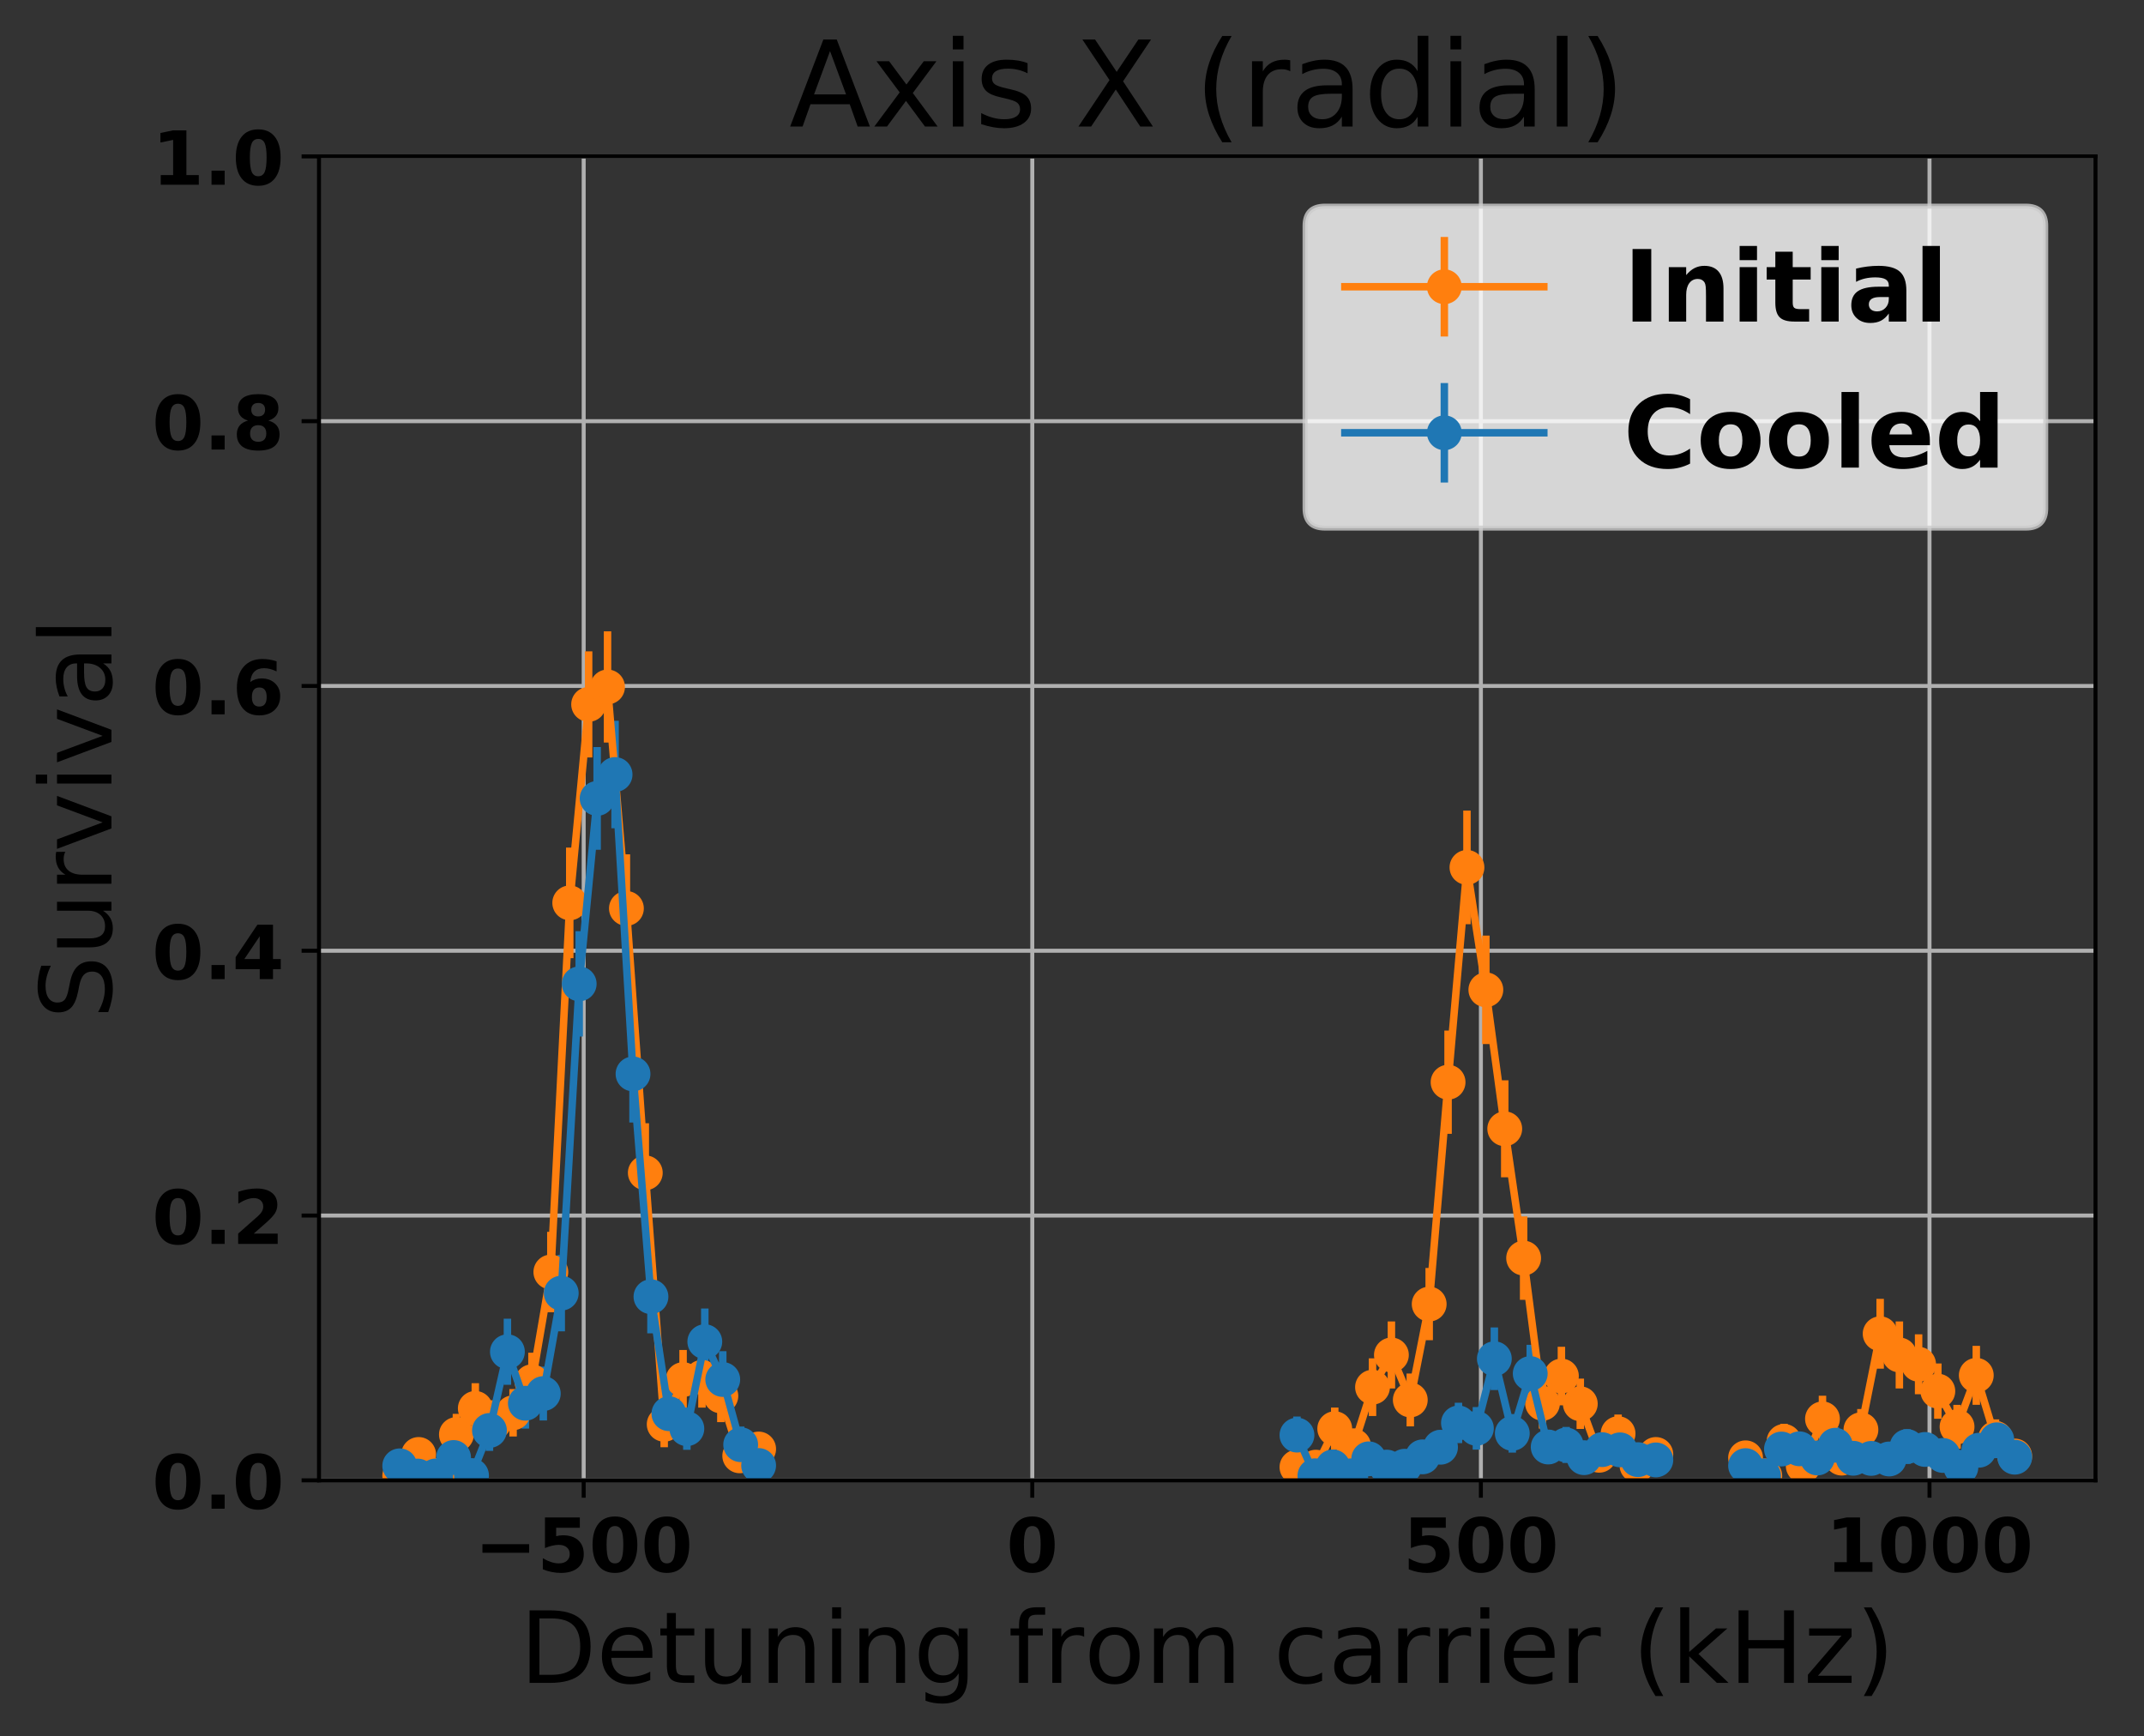 <?xml version="1.0" encoding="utf-8" standalone="no"?>
<!DOCTYPE svg PUBLIC "-//W3C//DTD SVG 1.1//EN"
  "http://www.w3.org/Graphics/SVG/1.1/DTD/svg11.dtd">
<!-- Created with matplotlib (http://matplotlib.org/) -->
<svg height="349pt" version="1.1" viewBox="0 0 431 349" width="431pt" xmlns="http://www.w3.org/2000/svg" xmlns:xlink="http://www.w3.org/1999/xlink">
 <rect x="0" y="0" width="431" height="349" fill="#333333" stroke="none"/>
 <defs>
  <style type="text/css">
*{stroke-linecap:butt;stroke-linejoin:round;}
  </style>
 </defs>
 <g id="figure_1">
  <g id="patch_1">
   <path d="M 0 349.622 
L 431.947 349.622 
L 431.947 0 
L 0 0 
z
" style="fill:none;"/>
  </g>
  <g id="axes_1">
   <g id="patch_2">
    <path d="M 64.127 297.548 
L 421.247 297.548 
L 421.247 31.436 
L 64.127 31.436 
z
" style="fill:none;"/>
   </g>
   <g id="matplotlib.axis_1">
    <g id="xtick_1">
     <g id="line2d_1">
      <path clip-path="url(#p3d3cc9844c)" d="M 117.335 297.548 
L 117.335 31.436 
" style="fill:none;stroke:#b0b0b0;stroke-linecap:square;stroke-width:0.8;"/>
     </g>
     <g id="line2d_2">
      <defs>
       <path d="M 0 0 
L 0 3.5 
" id="m66da77c6c8" style="stroke:#000000;stroke-width:0.8;"/>
      </defs>
      <g>
       <use style="stroke:#000000;stroke-width:0.8;" x="117.335" xlink:href="#m66da77c6c8" y="297.548"/>
      </g>
     </g>
     <g id="text_1">
      <!-- −500 -->
      <defs>
       <path d="M 10.594 37.109 
L 73.188 37.109 
L 73.188 25.594 
L 10.594 25.594 
z
" id="DejaVuSans-Bold-2212"/>
       <path d="M 10.594 72.906 
L 57.328 72.906 
L 57.328 59.078 
L 25.594 59.078 
L 25.594 47.797 
Q 27.734 48.391 29.906 48.703 
Q 32.078 49.031 34.422 49.031 
Q 47.75 49.031 55.172 42.359 
Q 62.594 35.688 62.594 23.781 
Q 62.594 11.969 54.516 5.266 
Q 46.438 -1.422 32.078 -1.422 
Q 25.875 -1.422 19.797 -0.219 
Q 13.719 0.984 7.719 3.422 
L 7.719 18.219 
Q 13.672 14.797 19.016 13.078 
Q 24.359 11.375 29.109 11.375 
Q 35.938 11.375 39.859 14.719 
Q 43.797 18.062 43.797 23.781 
Q 43.797 29.547 39.859 32.859 
Q 35.938 36.188 29.109 36.188 
Q 25.047 36.188 20.453 35.125 
Q 15.875 34.078 10.594 31.891 
z
" id="DejaVuSans-Bold-35"/>
       <path d="M 46 36.531 
Q 46 50.203 43.438 55.781 
Q 40.875 61.375 34.812 61.375 
Q 28.766 61.375 26.172 55.781 
Q 23.578 50.203 23.578 36.531 
Q 23.578 22.703 26.172 17.031 
Q 28.766 11.375 34.812 11.375 
Q 40.828 11.375 43.406 17.031 
Q 46 22.703 46 36.531 
z
M 64.797 36.375 
Q 64.797 18.266 56.984 8.422 
Q 49.172 -1.422 34.812 -1.422 
Q 20.406 -1.422 12.594 8.422 
Q 4.781 18.266 4.781 36.375 
Q 4.781 54.547 12.594 64.375 
Q 20.406 74.219 34.812 74.219 
Q 49.172 74.219 56.984 64.375 
Q 64.797 54.547 64.797 36.375 
z
" id="DejaVuSans-Bold-30"/>
      </defs>
      <g transform="translate(95.395 315.946)scale(0.15 -0.15)">
       <use xlink:href="#DejaVuSans-Bold-2212"/>
       <use x="83.789" xlink:href="#DejaVuSans-Bold-35"/>
       <use x="153.369" xlink:href="#DejaVuSans-Bold-30"/>
       <use x="222.949" xlink:href="#DejaVuSans-Bold-30"/>
      </g>
     </g>
    </g>
    <g id="xtick_2">
     <g id="line2d_3">
      <path clip-path="url(#p3d3cc9844c)" d="M 207.516 297.548 
L 207.516 31.436 
" style="fill:none;stroke:#b0b0b0;stroke-linecap:square;stroke-width:0.8;"/>
     </g>
     <g id="line2d_4">
      <g>
       <use style="stroke:#000000;stroke-width:0.8;" x="207.516" xlink:href="#m66da77c6c8" y="297.548"/>
      </g>
     </g>
     <g id="text_2">
      <!-- 0 -->
      <g transform="translate(202.298 315.946)scale(0.15 -0.15)">
       <use xlink:href="#DejaVuSans-Bold-30"/>
      </g>
     </g>
    </g>
    <g id="xtick_3">
     <g id="line2d_5">
      <path clip-path="url(#p3d3cc9844c)" d="M 297.698 297.548 
L 297.698 31.436 
" style="fill:none;stroke:#b0b0b0;stroke-linecap:square;stroke-width:0.8;"/>
     </g>
     <g id="line2d_6">
      <g>
       <use style="stroke:#000000;stroke-width:0.8;" x="297.698" xlink:href="#m66da77c6c8" y="297.548"/>
      </g>
     </g>
     <g id="text_3">
      <!-- 500 -->
      <g transform="translate(282.043 315.946)scale(0.15 -0.15)">
       <use xlink:href="#DejaVuSans-Bold-35"/>
       <use x="69.58" xlink:href="#DejaVuSans-Bold-30"/>
       <use x="139.16" xlink:href="#DejaVuSans-Bold-30"/>
      </g>
     </g>
    </g>
    <g id="xtick_4">
     <g id="line2d_7">
      <path clip-path="url(#p3d3cc9844c)" d="M 387.88 297.548 
L 387.88 31.436 
" style="fill:none;stroke:#b0b0b0;stroke-linecap:square;stroke-width:0.8;"/>
     </g>
     <g id="line2d_8">
      <g>
       <use style="stroke:#000000;stroke-width:0.8;" x="387.88" xlink:href="#m66da77c6c8" y="297.548"/>
      </g>
     </g>
     <g id="text_4">
      <!-- 1000 -->
      <defs>
       <path d="M 11.719 12.984 
L 28.328 12.984 
L 28.328 60.109 
L 11.281 56.594 
L 11.281 69.391 
L 28.219 72.906 
L 46.094 72.906 
L 46.094 12.984 
L 62.703 12.984 
L 62.703 0 
L 11.719 0 
z
" id="DejaVuSans-Bold-31"/>
      </defs>
      <g transform="translate(367.007 315.946)scale(0.15 -0.15)">
       <use xlink:href="#DejaVuSans-Bold-31"/>
       <use x="69.58" xlink:href="#DejaVuSans-Bold-30"/>
       <use x="139.16" xlink:href="#DejaVuSans-Bold-30"/>
       <use x="208.74" xlink:href="#DejaVuSans-Bold-30"/>
      </g>
     </g>
    </g>
    <g id="text_5">
     <!-- Detuning from carrier (kHz) -->
     <defs>
      <path d="M 19.672 64.797 
L 19.672 8.109 
L 31.594 8.109 
Q 46.688 8.109 53.688 14.938 
Q 60.688 21.781 60.688 36.531 
Q 60.688 51.172 53.688 57.984 
Q 46.688 64.797 31.594 64.797 
z
M 9.812 72.906 
L 30.078 72.906 
Q 51.266 72.906 61.172 64.094 
Q 71.094 55.281 71.094 36.531 
Q 71.094 17.672 61.125 8.828 
Q 51.172 0 30.078 0 
L 9.812 0 
z
" id="DejaVuSans-44"/>
      <path d="M 56.203 29.594 
L 56.203 25.203 
L 14.891 25.203 
Q 15.484 15.922 20.484 11.062 
Q 25.484 6.203 34.422 6.203 
Q 39.594 6.203 44.453 7.469 
Q 49.312 8.734 54.109 11.281 
L 54.109 2.781 
Q 49.266 0.734 44.188 -0.344 
Q 39.109 -1.422 33.891 -1.422 
Q 20.797 -1.422 13.156 6.188 
Q 5.516 13.812 5.516 26.812 
Q 5.516 40.234 12.766 48.109 
Q 20.016 56 32.328 56 
Q 43.359 56 49.781 48.891 
Q 56.203 41.797 56.203 29.594 
z
M 47.219 32.234 
Q 47.125 39.594 43.094 43.984 
Q 39.062 48.391 32.422 48.391 
Q 24.906 48.391 20.391 44.141 
Q 15.875 39.891 15.188 32.172 
z
" id="DejaVuSans-65"/>
      <path d="M 18.312 70.219 
L 18.312 54.688 
L 36.812 54.688 
L 36.812 47.703 
L 18.312 47.703 
L 18.312 18.016 
Q 18.312 11.328 20.141 9.422 
Q 21.969 7.516 27.594 7.516 
L 36.812 7.516 
L 36.812 0 
L 27.594 0 
Q 17.188 0 13.234 3.875 
Q 9.281 7.766 9.281 18.016 
L 9.281 47.703 
L 2.688 47.703 
L 2.688 54.688 
L 9.281 54.688 
L 9.281 70.219 
z
" id="DejaVuSans-74"/>
      <path d="M 8.5 21.578 
L 8.5 54.688 
L 17.484 54.688 
L 17.484 21.922 
Q 17.484 14.156 20.5 10.266 
Q 23.531 6.391 29.594 6.391 
Q 36.859 6.391 41.078 11.031 
Q 45.312 15.672 45.312 23.688 
L 45.312 54.688 
L 54.297 54.688 
L 54.297 0 
L 45.312 0 
L 45.312 8.406 
Q 42.047 3.422 37.719 1 
Q 33.406 -1.422 27.688 -1.422 
Q 18.266 -1.422 13.375 4.438 
Q 8.5 10.297 8.5 21.578 
z
M 31.109 56 
z
" id="DejaVuSans-75"/>
      <path d="M 54.891 33.016 
L 54.891 0 
L 45.906 0 
L 45.906 32.719 
Q 45.906 40.484 42.875 44.328 
Q 39.844 48.188 33.797 48.188 
Q 26.516 48.188 22.312 43.547 
Q 18.109 38.922 18.109 30.906 
L 18.109 0 
L 9.078 0 
L 9.078 54.688 
L 18.109 54.688 
L 18.109 46.188 
Q 21.344 51.125 25.703 53.562 
Q 30.078 56 35.797 56 
Q 45.219 56 50.047 50.172 
Q 54.891 44.344 54.891 33.016 
z
" id="DejaVuSans-6e"/>
      <path d="M 9.422 54.688 
L 18.406 54.688 
L 18.406 0 
L 9.422 0 
z
M 9.422 75.984 
L 18.406 75.984 
L 18.406 64.594 
L 9.422 64.594 
z
" id="DejaVuSans-69"/>
      <path d="M 45.406 27.984 
Q 45.406 37.75 41.375 43.109 
Q 37.359 48.484 30.078 48.484 
Q 22.859 48.484 18.828 43.109 
Q 14.797 37.75 14.797 27.984 
Q 14.797 18.266 18.828 12.891 
Q 22.859 7.516 30.078 7.516 
Q 37.359 7.516 41.375 12.891 
Q 45.406 18.266 45.406 27.984 
z
M 54.391 6.781 
Q 54.391 -7.172 48.188 -13.984 
Q 42 -20.797 29.203 -20.797 
Q 24.469 -20.797 20.266 -20.094 
Q 16.062 -19.391 12.109 -17.922 
L 12.109 -9.188 
Q 16.062 -11.328 19.922 -12.344 
Q 23.781 -13.375 27.781 -13.375 
Q 36.625 -13.375 41.016 -8.766 
Q 45.406 -4.156 45.406 5.172 
L 45.406 9.625 
Q 42.625 4.781 38.281 2.391 
Q 33.938 0 27.875 0 
Q 17.828 0 11.672 7.656 
Q 5.516 15.328 5.516 27.984 
Q 5.516 40.672 11.672 48.328 
Q 17.828 56 27.875 56 
Q 33.938 56 38.281 53.609 
Q 42.625 51.219 45.406 46.391 
L 45.406 54.688 
L 54.391 54.688 
z
" id="DejaVuSans-67"/>
      <path id="DejaVuSans-20"/>
      <path d="M 37.109 75.984 
L 37.109 68.5 
L 28.516 68.5 
Q 23.688 68.5 21.797 66.547 
Q 19.922 64.594 19.922 59.516 
L 19.922 54.688 
L 34.719 54.688 
L 34.719 47.703 
L 19.922 47.703 
L 19.922 0 
L 10.891 0 
L 10.891 47.703 
L 2.297 47.703 
L 2.297 54.688 
L 10.891 54.688 
L 10.891 58.5 
Q 10.891 67.625 15.141 71.797 
Q 19.391 75.984 28.609 75.984 
z
" id="DejaVuSans-66"/>
      <path d="M 41.109 46.297 
Q 39.594 47.172 37.812 47.578 
Q 36.031 48 33.891 48 
Q 26.266 48 22.188 43.047 
Q 18.109 38.094 18.109 28.812 
L 18.109 0 
L 9.078 0 
L 9.078 54.688 
L 18.109 54.688 
L 18.109 46.188 
Q 20.953 51.172 25.484 53.578 
Q 30.031 56 36.531 56 
Q 37.453 56 38.578 55.875 
Q 39.703 55.766 41.062 55.516 
z
" id="DejaVuSans-72"/>
      <path d="M 30.609 48.391 
Q 23.391 48.391 19.188 42.75 
Q 14.984 37.109 14.984 27.297 
Q 14.984 17.484 19.156 11.844 
Q 23.344 6.203 30.609 6.203 
Q 37.797 6.203 41.984 11.859 
Q 46.188 17.531 46.188 27.297 
Q 46.188 37.016 41.984 42.703 
Q 37.797 48.391 30.609 48.391 
z
M 30.609 56 
Q 42.328 56 49.016 48.375 
Q 55.719 40.766 55.719 27.297 
Q 55.719 13.875 49.016 6.219 
Q 42.328 -1.422 30.609 -1.422 
Q 18.844 -1.422 12.172 6.219 
Q 5.516 13.875 5.516 27.297 
Q 5.516 40.766 12.172 48.375 
Q 18.844 56 30.609 56 
z
" id="DejaVuSans-6f"/>
      <path d="M 52 44.188 
Q 55.375 50.25 60.062 53.125 
Q 64.75 56 71.094 56 
Q 79.641 56 84.281 50.016 
Q 88.922 44.047 88.922 33.016 
L 88.922 0 
L 79.891 0 
L 79.891 32.719 
Q 79.891 40.578 77.094 44.375 
Q 74.312 48.188 68.609 48.188 
Q 61.625 48.188 57.562 43.547 
Q 53.516 38.922 53.516 30.906 
L 53.516 0 
L 44.484 0 
L 44.484 32.719 
Q 44.484 40.625 41.703 44.406 
Q 38.922 48.188 33.109 48.188 
Q 26.219 48.188 22.156 43.531 
Q 18.109 38.875 18.109 30.906 
L 18.109 0 
L 9.078 0 
L 9.078 54.688 
L 18.109 54.688 
L 18.109 46.188 
Q 21.188 51.219 25.484 53.609 
Q 29.781 56 35.688 56 
Q 41.656 56 45.828 52.969 
Q 50 49.953 52 44.188 
z
" id="DejaVuSans-6d"/>
      <path d="M 48.781 52.594 
L 48.781 44.188 
Q 44.969 46.297 41.141 47.344 
Q 37.312 48.391 33.406 48.391 
Q 24.656 48.391 19.812 42.844 
Q 14.984 37.312 14.984 27.297 
Q 14.984 17.281 19.812 11.734 
Q 24.656 6.203 33.406 6.203 
Q 37.312 6.203 41.141 7.25 
Q 44.969 8.297 48.781 10.406 
L 48.781 2.094 
Q 45.016 0.344 40.984 -0.531 
Q 36.969 -1.422 32.422 -1.422 
Q 20.062 -1.422 12.781 6.344 
Q 5.516 14.109 5.516 27.297 
Q 5.516 40.672 12.859 48.328 
Q 20.219 56 33.016 56 
Q 37.156 56 41.109 55.141 
Q 45.062 54.297 48.781 52.594 
z
" id="DejaVuSans-63"/>
      <path d="M 34.281 27.484 
Q 23.391 27.484 19.188 25 
Q 14.984 22.516 14.984 16.5 
Q 14.984 11.719 18.141 8.906 
Q 21.297 6.109 26.703 6.109 
Q 34.188 6.109 38.703 11.406 
Q 43.219 16.703 43.219 25.484 
L 43.219 27.484 
z
M 52.203 31.203 
L 52.203 0 
L 43.219 0 
L 43.219 8.297 
Q 40.141 3.328 35.547 0.953 
Q 30.953 -1.422 24.312 -1.422 
Q 15.922 -1.422 10.953 3.297 
Q 6 8.016 6 15.922 
Q 6 25.141 12.172 29.828 
Q 18.359 34.516 30.609 34.516 
L 43.219 34.516 
L 43.219 35.406 
Q 43.219 41.609 39.141 45 
Q 35.062 48.391 27.688 48.391 
Q 23 48.391 18.547 47.266 
Q 14.109 46.141 10.016 43.891 
L 10.016 52.203 
Q 14.938 54.109 19.578 55.047 
Q 24.219 56 28.609 56 
Q 40.484 56 46.344 49.844 
Q 52.203 43.703 52.203 31.203 
z
" id="DejaVuSans-61"/>
      <path d="M 31 75.875 
Q 24.469 64.656 21.281 53.656 
Q 18.109 42.672 18.109 31.391 
Q 18.109 20.125 21.312 9.062 
Q 24.516 -2 31 -13.188 
L 23.188 -13.188 
Q 15.875 -1.703 12.234 9.375 
Q 8.594 20.453 8.594 31.391 
Q 8.594 42.281 12.203 53.312 
Q 15.828 64.359 23.188 75.875 
z
" id="DejaVuSans-28"/>
      <path d="M 9.078 75.984 
L 18.109 75.984 
L 18.109 31.109 
L 44.922 54.688 
L 56.391 54.688 
L 27.391 29.109 
L 57.625 0 
L 45.906 0 
L 18.109 26.703 
L 18.109 0 
L 9.078 0 
z
" id="DejaVuSans-6b"/>
      <path d="M 9.812 72.906 
L 19.672 72.906 
L 19.672 43.016 
L 55.516 43.016 
L 55.516 72.906 
L 65.375 72.906 
L 65.375 0 
L 55.516 0 
L 55.516 34.719 
L 19.672 34.719 
L 19.672 0 
L 9.812 0 
z
" id="DejaVuSans-48"/>
      <path d="M 5.516 54.688 
L 48.188 54.688 
L 48.188 46.484 
L 14.406 7.172 
L 48.188 7.172 
L 48.188 0 
L 4.297 0 
L 4.297 8.203 
L 38.094 47.516 
L 5.516 47.516 
z
" id="DejaVuSans-7a"/>
      <path d="M 8.016 75.875 
L 15.828 75.875 
Q 23.141 64.359 26.781 53.312 
Q 30.422 42.281 30.422 31.391 
Q 30.422 20.453 26.781 9.375 
Q 23.141 -1.703 15.828 -13.188 
L 8.016 -13.188 
Q 14.5 -2 17.703 9.062 
Q 20.906 20.125 20.906 31.391 
Q 20.906 42.672 17.703 53.656 
Q 14.5 64.656 8.016 75.875 
z
" id="DejaVuSans-29"/>
     </defs>
     <g transform="translate(104.501 338.262)scale(0.2 -0.2)">
      <use xlink:href="#DejaVuSans-44"/>
      <use x="77.002" xlink:href="#DejaVuSans-65"/>
      <use x="138.525" xlink:href="#DejaVuSans-74"/>
      <use x="177.734" xlink:href="#DejaVuSans-75"/>
      <use x="241.113" xlink:href="#DejaVuSans-6e"/>
      <use x="304.492" xlink:href="#DejaVuSans-69"/>
      <use x="332.275" xlink:href="#DejaVuSans-6e"/>
      <use x="395.654" xlink:href="#DejaVuSans-67"/>
      <use x="459.131" xlink:href="#DejaVuSans-20"/>
      <use x="490.918" xlink:href="#DejaVuSans-66"/>
      <use x="526.123" xlink:href="#DejaVuSans-72"/>
      <use x="567.205" xlink:href="#DejaVuSans-6f"/>
      <use x="628.387" xlink:href="#DejaVuSans-6d"/>
      <use x="725.799" xlink:href="#DejaVuSans-20"/>
      <use x="757.586" xlink:href="#DejaVuSans-63"/>
      <use x="812.566" xlink:href="#DejaVuSans-61"/>
      <use x="873.846" xlink:href="#DejaVuSans-72"/>
      <use x="914.943" xlink:href="#DejaVuSans-72"/>
      <use x="956.057" xlink:href="#DejaVuSans-69"/>
      <use x="983.84" xlink:href="#DejaVuSans-65"/>
      <use x="1045.363" xlink:href="#DejaVuSans-72"/>
      <use x="1086.477" xlink:href="#DejaVuSans-20"/>
      <use x="1118.264" xlink:href="#DejaVuSans-28"/>
      <use x="1157.277" xlink:href="#DejaVuSans-6b"/>
      <use x="1215.188" xlink:href="#DejaVuSans-48"/>
      <use x="1290.383" xlink:href="#DejaVuSans-7a"/>
      <use x="1342.873" xlink:href="#DejaVuSans-29"/>
     </g>
    </g>
   </g>
   <g id="matplotlib.axis_2">
    <g id="ytick_1">
     <g id="line2d_9">
      <path clip-path="url(#p3d3cc9844c)" d="M 64.127 297.548 
L 421.247 297.548 
" style="fill:none;stroke:#b0b0b0;stroke-linecap:square;stroke-width:0.8;"/>
     </g>
     <g id="line2d_10">
      <defs>
       <path d="M 0 0 
L -3.5 0 
" id="m940b3f8b60" style="stroke:#000000;stroke-width:0.8;"/>
      </defs>
      <g>
       <use style="stroke:#000000;stroke-width:0.8;" x="64.127" xlink:href="#m940b3f8b60" y="297.548"/>
      </g>
     </g>
     <g id="text_6">
      <!-- 0.0 -->
      <defs>
       <path d="M 10.203 18.891 
L 27.781 18.891 
L 27.781 0 
L 10.203 0 
z
" id="DejaVuSans-Bold-2e"/>
      </defs>
      <g transform="translate(30.556 303.247)scale(0.15 -0.15)">
       <use xlink:href="#DejaVuSans-Bold-30"/>
       <use x="69.58" xlink:href="#DejaVuSans-Bold-2e"/>
       <use x="107.568" xlink:href="#DejaVuSans-Bold-30"/>
      </g>
     </g>
    </g>
    <g id="ytick_2">
     <g id="line2d_11">
      <path clip-path="url(#p3d3cc9844c)" d="M 64.127 244.326 
L 421.247 244.326 
" style="fill:none;stroke:#b0b0b0;stroke-linecap:square;stroke-width:0.8;"/>
     </g>
     <g id="line2d_12">
      <g>
       <use style="stroke:#000000;stroke-width:0.8;" x="64.127" xlink:href="#m940b3f8b60" y="244.326"/>
      </g>
     </g>
     <g id="text_7">
      <!-- 0.2 -->
      <defs>
       <path d="M 28.812 13.812 
L 60.891 13.812 
L 60.891 0 
L 7.906 0 
L 7.906 13.812 
L 34.516 37.312 
Q 38.094 40.531 39.797 43.609 
Q 41.5 46.688 41.5 50 
Q 41.5 55.125 38.062 58.25 
Q 34.625 61.375 28.906 61.375 
Q 24.516 61.375 19.281 59.5 
Q 14.062 57.625 8.109 53.906 
L 8.109 69.922 
Q 14.453 72.016 20.656 73.109 
Q 26.859 74.219 32.812 74.219 
Q 45.906 74.219 53.156 68.453 
Q 60.406 62.703 60.406 52.391 
Q 60.406 46.438 57.328 41.281 
Q 54.25 36.141 44.391 27.484 
z
" id="DejaVuSans-Bold-32"/>
      </defs>
      <g transform="translate(30.556 250.025)scale(0.15 -0.15)">
       <use xlink:href="#DejaVuSans-Bold-30"/>
       <use x="69.58" xlink:href="#DejaVuSans-Bold-2e"/>
       <use x="107.568" xlink:href="#DejaVuSans-Bold-32"/>
      </g>
     </g>
    </g>
    <g id="ytick_3">
     <g id="line2d_13">
      <path clip-path="url(#p3d3cc9844c)" d="M 64.127 191.103 
L 421.247 191.103 
" style="fill:none;stroke:#b0b0b0;stroke-linecap:square;stroke-width:0.8;"/>
     </g>
     <g id="line2d_14">
      <g>
       <use style="stroke:#000000;stroke-width:0.8;" x="64.127" xlink:href="#m940b3f8b60" y="191.103"/>
      </g>
     </g>
     <g id="text_8">
      <!-- 0.4 -->
      <defs>
       <path d="M 36.812 57.422 
L 16.219 26.906 
L 36.812 26.906 
z
M 33.688 72.906 
L 54.594 72.906 
L 54.594 26.906 
L 64.984 26.906 
L 64.984 13.281 
L 54.594 13.281 
L 54.594 0 
L 36.812 0 
L 36.812 13.281 
L 4.5 13.281 
L 4.5 29.391 
z
" id="DejaVuSans-Bold-34"/>
      </defs>
      <g transform="translate(30.556 196.802)scale(0.15 -0.15)">
       <use xlink:href="#DejaVuSans-Bold-30"/>
       <use x="69.58" xlink:href="#DejaVuSans-Bold-2e"/>
       <use x="107.568" xlink:href="#DejaVuSans-Bold-34"/>
      </g>
     </g>
    </g>
    <g id="ytick_4">
     <g id="line2d_15">
      <path clip-path="url(#p3d3cc9844c)" d="M 64.127 137.881 
L 421.247 137.881 
" style="fill:none;stroke:#b0b0b0;stroke-linecap:square;stroke-width:0.8;"/>
     </g>
     <g id="line2d_16">
      <g>
       <use style="stroke:#000000;stroke-width:0.8;" x="64.127" xlink:href="#m940b3f8b60" y="137.881"/>
      </g>
     </g>
     <g id="text_9">
      <!-- 0.6 -->
      <defs>
       <path d="M 36.188 35.984 
Q 31.25 35.984 28.781 32.781 
Q 26.312 29.594 26.312 23.188 
Q 26.312 16.797 28.781 13.594 
Q 31.25 10.406 36.188 10.406 
Q 41.156 10.406 43.625 13.594 
Q 46.094 16.797 46.094 23.188 
Q 46.094 29.594 43.625 32.781 
Q 41.156 35.984 36.188 35.984 
z
M 59.422 71 
L 59.422 57.516 
Q 54.781 59.719 50.672 60.766 
Q 46.578 61.812 42.672 61.812 
Q 34.281 61.812 29.594 57.141 
Q 24.906 52.484 24.125 43.312 
Q 27.344 45.703 31.094 46.891 
Q 34.859 48.094 39.312 48.094 
Q 50.484 48.094 57.344 41.547 
Q 64.203 35.016 64.203 24.422 
Q 64.203 12.703 56.531 5.641 
Q 48.875 -1.422 35.984 -1.422 
Q 21.781 -1.422 13.984 8.172 
Q 6.203 17.781 6.203 35.406 
Q 6.203 53.469 15.312 63.797 
Q 24.422 74.125 40.281 74.125 
Q 45.312 74.125 50.047 73.344 
Q 54.781 72.562 59.422 71 
z
" id="DejaVuSans-Bold-36"/>
      </defs>
      <g transform="translate(30.556 143.58)scale(0.15 -0.15)">
       <use xlink:href="#DejaVuSans-Bold-30"/>
       <use x="69.58" xlink:href="#DejaVuSans-Bold-2e"/>
       <use x="107.568" xlink:href="#DejaVuSans-Bold-36"/>
      </g>
     </g>
    </g>
    <g id="ytick_5">
     <g id="line2d_17">
      <path clip-path="url(#p3d3cc9844c)" d="M 64.127 84.659 
L 421.247 84.659 
" style="fill:none;stroke:#b0b0b0;stroke-linecap:square;stroke-width:0.8;"/>
     </g>
     <g id="line2d_18">
      <g>
       <use style="stroke:#000000;stroke-width:0.8;" x="64.127" xlink:href="#m940b3f8b60" y="84.659"/>
      </g>
     </g>
     <g id="text_10">
      <!-- 0.8 -->
      <defs>
       <path d="M 34.812 32.625 
Q 29.547 32.625 26.703 29.734 
Q 23.875 26.859 23.875 21.484 
Q 23.875 16.109 26.703 13.25 
Q 29.547 10.406 34.812 10.406 
Q 40.047 10.406 42.828 13.25 
Q 45.609 16.109 45.609 21.484 
Q 45.609 26.906 42.828 29.766 
Q 40.047 32.625 34.812 32.625 
z
M 21.094 38.812 
Q 14.453 40.828 11.078 44.969 
Q 7.719 49.125 7.719 55.328 
Q 7.719 64.547 14.594 69.375 
Q 21.484 74.219 34.812 74.219 
Q 48.047 74.219 54.922 69.406 
Q 61.812 64.594 61.812 55.328 
Q 61.812 49.125 58.422 44.969 
Q 55.031 40.828 48.391 38.812 
Q 55.812 36.766 59.594 32.156 
Q 63.375 27.547 63.375 20.516 
Q 63.375 9.672 56.172 4.125 
Q 48.969 -1.422 34.812 -1.422 
Q 20.609 -1.422 13.359 4.125 
Q 6.109 9.672 6.109 20.516 
Q 6.109 27.547 9.891 32.156 
Q 13.672 36.766 21.094 38.812 
z
M 25.484 53.422 
Q 25.484 49.078 27.906 46.734 
Q 30.328 44.391 34.812 44.391 
Q 39.203 44.391 41.594 46.734 
Q 44 49.078 44 53.422 
Q 44 57.766 41.594 60.078 
Q 39.203 62.406 34.812 62.406 
Q 30.328 62.406 27.906 60.062 
Q 25.484 57.719 25.484 53.422 
z
" id="DejaVuSans-Bold-38"/>
      </defs>
      <g transform="translate(30.556 90.357)scale(0.15 -0.15)">
       <use xlink:href="#DejaVuSans-Bold-30"/>
       <use x="69.58" xlink:href="#DejaVuSans-Bold-2e"/>
       <use x="107.568" xlink:href="#DejaVuSans-Bold-38"/>
      </g>
     </g>
    </g>
    <g id="ytick_6">
     <g id="line2d_19">
      <path clip-path="url(#p3d3cc9844c)" d="M 64.127 31.436 
L 421.247 31.436 
" style="fill:none;stroke:#b0b0b0;stroke-linecap:square;stroke-width:0.8;"/>
     </g>
     <g id="line2d_20">
      <g>
       <use style="stroke:#000000;stroke-width:0.8;" x="64.127" xlink:href="#m940b3f8b60" y="31.436"/>
      </g>
     </g>
     <g id="text_11">
      <!-- 1.0 -->
      <g transform="translate(30.556 37.135)scale(0.15 -0.15)">
       <use xlink:href="#DejaVuSans-Bold-31"/>
       <use x="69.58" xlink:href="#DejaVuSans-Bold-2e"/>
       <use x="107.568" xlink:href="#DejaVuSans-Bold-30"/>
      </g>
     </g>
    </g>
    <g id="text_12">
     <!-- Survival -->
     <defs>
      <path d="M 53.516 70.516 
L 53.516 60.891 
Q 47.906 63.578 42.922 64.891 
Q 37.938 66.219 33.297 66.219 
Q 25.25 66.219 20.875 63.094 
Q 16.5 59.969 16.5 54.203 
Q 16.5 49.359 19.406 46.891 
Q 22.312 44.438 30.422 42.922 
L 36.375 41.703 
Q 47.406 39.594 52.656 34.297 
Q 57.906 29 57.906 20.125 
Q 57.906 9.516 50.797 4.047 
Q 43.703 -1.422 29.984 -1.422 
Q 24.812 -1.422 18.969 -0.25 
Q 13.141 0.922 6.891 3.219 
L 6.891 13.375 
Q 12.891 10.016 18.656 8.297 
Q 24.422 6.594 29.984 6.594 
Q 38.422 6.594 43.016 9.906 
Q 47.609 13.234 47.609 19.391 
Q 47.609 24.75 44.312 27.781 
Q 41.016 30.812 33.5 32.328 
L 27.484 33.5 
Q 16.453 35.688 11.516 40.375 
Q 6.594 45.062 6.594 53.422 
Q 6.594 63.094 13.406 68.656 
Q 20.219 74.219 32.172 74.219 
Q 37.312 74.219 42.625 73.281 
Q 47.953 72.359 53.516 70.516 
z
" id="DejaVuSans-53"/>
      <path d="M 2.984 54.688 
L 12.5 54.688 
L 29.594 8.797 
L 46.688 54.688 
L 56.203 54.688 
L 35.688 0 
L 23.484 0 
z
" id="DejaVuSans-76"/>
      <path d="M 9.422 75.984 
L 18.406 75.984 
L 18.406 0 
L 9.422 0 
z
" id="DejaVuSans-6c"/>
     </defs>
     <g transform="translate(22.397 204.811)rotate(-90)scale(0.2 -0.2)">
      <use xlink:href="#DejaVuSans-53"/>
      <use x="63.477" xlink:href="#DejaVuSans-75"/>
      <use x="126.855" xlink:href="#DejaVuSans-72"/>
      <use x="167.969" xlink:href="#DejaVuSans-76"/>
      <use x="227.148" xlink:href="#DejaVuSans-69"/>
      <use x="254.932" xlink:href="#DejaVuSans-76"/>
      <use x="314.111" xlink:href="#DejaVuSans-61"/>
      <use x="375.391" xlink:href="#DejaVuSans-6c"/>
     </g>
    </g>
   </g>
   <g id="LineCollection_1">
    <path clip-path="url(#p3d3cc9844c)" d="M 80.36 297.548 
L 80.36 295.726 
" style="fill:none;stroke:#ff7f0e;stroke-width:1.5;"/>
    <path clip-path="url(#p3d3cc9844c)" d="M 84.157 295.447 
L 84.157 289.254 
" style="fill:none;stroke:#ff7f0e;stroke-width:1.5;"/>
    <path clip-path="url(#p3d3cc9844c)" d="M 87.954 297.548 
L 87.954 295.592 
" style="fill:none;stroke:#ff7f0e;stroke-width:1.5;"/>
    <path clip-path="url(#p3d3cc9844c)" d="M 91.751 292.495 
L 91.751 284.179 
" style="fill:none;stroke:#ff7f0e;stroke-width:1.5;"/>
    <path clip-path="url(#p3d3cc9844c)" d="M 95.549 288.148 
L 95.549 278.023 
" style="fill:none;stroke:#ff7f0e;stroke-width:1.5;"/>
    <path clip-path="url(#p3d3cc9844c)" d="M 99.346 290.267 
L 99.346 281.455 
" style="fill:none;stroke:#ff7f0e;stroke-width:1.5;"/>
    <path clip-path="url(#p3d3cc9844c)" d="M 103.143 288.731 
L 103.143 279.211 
" style="fill:none;stroke:#ff7f0e;stroke-width:1.5;"/>
    <path clip-path="url(#p3d3cc9844c)" d="M 106.94 283.559 
L 106.94 271.903 
" style="fill:none;stroke:#ff7f0e;stroke-width:1.5;"/>
    <path clip-path="url(#p3d3cc9844c)" d="M 110.737 263.755 
L 110.737 247.6 
" style="fill:none;stroke:#ff7f0e;stroke-width:1.5;"/>
    <path clip-path="url(#p3d3cc9844c)" d="M 114.534 192.591 
L 114.534 170.365 
" style="fill:none;stroke:#ff7f0e;stroke-width:1.5;"/>
    <path clip-path="url(#p3d3cc9844c)" d="M 118.331 152.247 
L 118.331 130.917 
" style="fill:none;stroke:#ff7f0e;stroke-width:1.5;"/>
    <path clip-path="url(#p3d3cc9844c)" d="M 122.128 149.257 
L 122.128 126.896 
" style="fill:none;stroke:#ff7f0e;stroke-width:1.5;"/>
    <path clip-path="url(#p3d3cc9844c)" d="M 125.926 193.467 
L 125.926 171.724 
" style="fill:none;stroke:#ff7f0e;stroke-width:1.5;"/>
    <path clip-path="url(#p3d3cc9844c)" d="M 129.723 245.691 
L 129.723 225.779 
" style="fill:none;stroke:#ff7f0e;stroke-width:1.5;"/>
    <path clip-path="url(#p3d3cc9844c)" d="M 133.52 290.893 
L 133.52 281.687 
" style="fill:none;stroke:#ff7f0e;stroke-width:1.5;"/>
    <path clip-path="url(#p3d3cc9844c)" d="M 137.317 283.25 
L 137.317 271.351 
" style="fill:none;stroke:#ff7f0e;stroke-width:1.5;"/>
    <path clip-path="url(#p3d3cc9844c)" d="M 141.114 282.927 
L 141.114 270.774 
" style="fill:none;stroke:#ff7f0e;stroke-width:1.5;"/>
    <path clip-path="url(#p3d3cc9844c)" d="M 144.911 285.85 
L 144.911 275.313 
" style="fill:none;stroke:#ff7f0e;stroke-width:1.5;"/>
    <path clip-path="url(#p3d3cc9844c)" d="M 148.708 295.557 
L 148.708 289.683 
" style="fill:none;stroke:#ff7f0e;stroke-width:1.5;"/>
    <path clip-path="url(#p3d3cc9844c)" d="M 152.506 294.466 
L 152.506 288.044 
" style="fill:none;stroke:#ff7f0e;stroke-width:1.5;"/>
   </g>
   <g id="LineCollection_2">
    <path clip-path="url(#p3d3cc9844c)" d="M 260.724 296.865 
L 260.724 292.909 
" style="fill:none;stroke:#ff7f0e;stroke-width:1.5;"/>
    <path clip-path="url(#p3d3cc9844c)" d="M 264.521 296.87 
L 264.521 292.94 
" style="fill:none;stroke:#ff7f0e;stroke-width:1.5;"/>
    <path clip-path="url(#p3d3cc9844c)" d="M 268.318 291.418 
L 268.318 282.918 
" style="fill:none;stroke:#ff7f0e;stroke-width:1.5;"/>
    <path clip-path="url(#p3d3cc9844c)" d="M 272.115 294.166 
L 272.115 287.132 
" style="fill:none;stroke:#ff7f0e;stroke-width:1.5;"/>
    <path clip-path="url(#p3d3cc9844c)" d="M 275.912 284.618 
L 275.912 273.026 
" style="fill:none;stroke:#ff7f0e;stroke-width:1.5;"/>
    <path clip-path="url(#p3d3cc9844c)" d="M 279.709 279.08 
L 279.709 265.616 
" style="fill:none;stroke:#ff7f0e;stroke-width:1.5;"/>
    <path clip-path="url(#p3d3cc9844c)" d="M 283.506 286.697 
L 283.506 276.086 
" style="fill:none;stroke:#ff7f0e;stroke-width:1.5;"/>
    <path clip-path="url(#p3d3cc9844c)" d="M 287.304 269.381 
L 287.304 254.868 
" style="fill:none;stroke:#ff7f0e;stroke-width:1.5;"/>
    <path clip-path="url(#p3d3cc9844c)" d="M 291.101 227.903 
L 291.101 207.141 
" style="fill:none;stroke:#ff7f0e;stroke-width:1.5;"/>
    <path clip-path="url(#p3d3cc9844c)" d="M 294.898 185.768 
L 294.898 162.928 
" style="fill:none;stroke:#ff7f0e;stroke-width:1.5;"/>
    <path clip-path="url(#p3d3cc9844c)" d="M 298.695 209.851 
L 298.695 188.055 
" style="fill:none;stroke:#ff7f0e;stroke-width:1.5;"/>
    <path clip-path="url(#p3d3cc9844c)" d="M 302.492 236.641 
L 302.492 217.141 
" style="fill:none;stroke:#ff7f0e;stroke-width:1.5;"/>
    <path clip-path="url(#p3d3cc9844c)" d="M 306.289 261.261 
L 306.289 244.498 
" style="fill:none;stroke:#ff7f0e;stroke-width:1.5;"/>
    <path clip-path="url(#p3d3cc9844c)" d="M 310.086 287.149 
L 310.086 276.962 
" style="fill:none;stroke:#ff7f0e;stroke-width:1.5;"/>
    <path clip-path="url(#p3d3cc9844c)" d="M 313.884 282.47 
L 313.884 270.705 
" style="fill:none;stroke:#ff7f0e;stroke-width:1.5;"/>
    <path clip-path="url(#p3d3cc9844c)" d="M 317.681 287.22 
L 317.681 277.101 
" style="fill:none;stroke:#ff7f0e;stroke-width:1.5;"/>
    <path clip-path="url(#p3d3cc9844c)" d="M 321.478 295.512 
L 321.478 289.505 
" style="fill:none;stroke:#ff7f0e;stroke-width:1.5;"/>
    <path clip-path="url(#p3d3cc9844c)" d="M 325.275 292.014 
L 325.275 284.318 
" style="fill:none;stroke:#ff7f0e;stroke-width:1.5;"/>
    <path clip-path="url(#p3d3cc9844c)" d="M 329.072 296.777 
L 329.072 292.317 
" style="fill:none;stroke:#ff7f0e;stroke-width:1.5;"/>
    <path clip-path="url(#p3d3cc9844c)" d="M 332.869 295.447 
L 332.869 289.254 
" style="fill:none;stroke:#ff7f0e;stroke-width:1.5;"/>
   </g>
   <g id="LineCollection_3">
    <path clip-path="url(#p3d3cc9844c)" d="M 350.906 295.721 
L 350.906 290.324 
" style="fill:none;stroke:#ff7f0e;stroke-width:1.5;"/>
    <path clip-path="url(#p3d3cc9844c)" d="M 354.77 297.548 
L 354.77 295.75 
" style="fill:none;stroke:#ff7f0e;stroke-width:1.5;"/>
    <path clip-path="url(#p3d3cc9844c)" d="M 358.635 293.262 
L 358.635 286.18 
" style="fill:none;stroke:#ff7f0e;stroke-width:1.5;"/>
    <path clip-path="url(#p3d3cc9844c)" d="M 362.5 296.805 
L 362.5 292.506 
" style="fill:none;stroke:#ff7f0e;stroke-width:1.5;"/>
    <path clip-path="url(#p3d3cc9844c)" d="M 366.365 289.846 
L 366.365 280.541 
" style="fill:none;stroke:#ff7f0e;stroke-width:1.5;"/>
    <path clip-path="url(#p3d3cc9844c)" d="M 370.23 295.746 
L 370.23 290.42 
" style="fill:none;stroke:#ff7f0e;stroke-width:1.5;"/>
    <path clip-path="url(#p3d3cc9844c)" d="M 374.095 291.547 
L 374.095 283.221 
" style="fill:none;stroke:#ff7f0e;stroke-width:1.5;"/>
    <path clip-path="url(#p3d3cc9844c)" d="M 377.96 275.104 
L 377.96 261.068 
" style="fill:none;stroke:#ff7f0e;stroke-width:1.5;"/>
    <path clip-path="url(#p3d3cc9844c)" d="M 381.825 279.08 
L 381.825 265.616 
" style="fill:none;stroke:#ff7f0e;stroke-width:1.5;"/>
    <path clip-path="url(#p3d3cc9844c)" d="M 385.69 280.242 
L 385.69 268.198 
" style="fill:none;stroke:#ff7f0e;stroke-width:1.5;"/>
    <path clip-path="url(#p3d3cc9844c)" d="M 389.555 285.176 
L 389.555 274.061 
" style="fill:none;stroke:#ff7f0e;stroke-width:1.5;"/>
    <path clip-path="url(#p3d3cc9844c)" d="M 393.42 291.19 
L 393.42 282.383 
" style="fill:none;stroke:#ff7f0e;stroke-width:1.5;"/>
    <path clip-path="url(#p3d3cc9844c)" d="M 397.285 282.364 
L 397.285 270.522 
" style="fill:none;stroke:#ff7f0e;stroke-width:1.5;"/>
    <path clip-path="url(#p3d3cc9844c)" d="M 401.15 292.927 
L 401.15 285.304 
" style="fill:none;stroke:#ff7f0e;stroke-width:1.5;"/>
    <path clip-path="url(#p3d3cc9844c)" d="M 405.015 295.572 
L 405.015 289.741 
" style="fill:none;stroke:#ff7f0e;stroke-width:1.5;"/>
   </g>
   <g id="LineCollection_4">
    <path clip-path="url(#p3d3cc9844c)" d="M 80.36 296.8 
L 80.36 292.469 
" style="fill:none;stroke:#1f77b4;stroke-width:1.5;"/>
    <path clip-path="url(#p3d3cc9844c)" d="M 83.967 297.548 
L 83.967 295.831 
" style="fill:none;stroke:#1f77b4;stroke-width:1.5;"/>
    <path clip-path="url(#p3d3cc9844c)" d="M 87.575 297.548 
L 87.575 295.798 
" style="fill:none;stroke:#1f77b4;stroke-width:1.5;"/>
    <path clip-path="url(#p3d3cc9844c)" d="M 91.182 295.696 
L 91.182 290.224 
" style="fill:none;stroke:#1f77b4;stroke-width:1.5;"/>
    <path clip-path="url(#p3d3cc9844c)" d="M 94.789 297.548 
L 94.789 295.62 
" style="fill:none;stroke:#1f77b4;stroke-width:1.5;"/>
    <path clip-path="url(#p3d3cc9844c)" d="M 98.396 291.631 
L 98.396 283.416 
" style="fill:none;stroke:#1f77b4;stroke-width:1.5;"/>
    <path clip-path="url(#p3d3cc9844c)" d="M 102.004 278.342 
L 102.004 265.064 
" style="fill:none;stroke:#1f77b4;stroke-width:1.5;"/>
    <path clip-path="url(#p3d3cc9844c)" d="M 105.611 287.149 
L 105.611 276.962 
" style="fill:none;stroke:#1f77b4;stroke-width:1.5;"/>
    <path clip-path="url(#p3d3cc9844c)" d="M 109.218 285.523 
L 109.218 274.704 
" style="fill:none;stroke:#1f77b4;stroke-width:1.5;"/>
    <path clip-path="url(#p3d3cc9844c)" d="M 112.826 267.597 
L 112.826 252.254 
" style="fill:none;stroke:#1f77b4;stroke-width:1.5;"/>
    <path clip-path="url(#p3d3cc9844c)" d="M 116.433 208.344 
L 116.433 187.169 
" style="fill:none;stroke:#1f77b4;stroke-width:1.5;"/>
    <path clip-path="url(#p3d3cc9844c)" d="M 120.04 170.807 
L 120.04 150.162 
" style="fill:none;stroke:#1f77b4;stroke-width:1.5;"/>
    <path clip-path="url(#p3d3cc9844c)" d="M 123.647 166.485 
L 123.647 144.877 
" style="fill:none;stroke:#1f77b4;stroke-width:1.5;"/>
    <path clip-path="url(#p3d3cc9844c)" d="M 127.255 225.621 
L 127.255 206.103 
" style="fill:none;stroke:#1f77b4;stroke-width:1.5;"/>
    <path clip-path="url(#p3d3cc9844c)" d="M 130.862 267.998 
L 130.862 253.274 
" style="fill:none;stroke:#1f77b4;stroke-width:1.5;"/>
    <path clip-path="url(#p3d3cc9844c)" d="M 134.469 288.851 
L 134.469 279.456 
" style="fill:none;stroke:#1f77b4;stroke-width:1.5;"/>
    <path clip-path="url(#p3d3cc9844c)" d="M 138.076 291.418 
L 138.076 282.918 
" style="fill:none;stroke:#1f77b4;stroke-width:1.5;"/>
    <path clip-path="url(#p3d3cc9844c)" d="M 141.684 276.338 
L 141.684 263.018 
" style="fill:none;stroke:#1f77b4;stroke-width:1.5;"/>
    <path clip-path="url(#p3d3cc9844c)" d="M 145.291 282.977 
L 145.291 271.586 
" style="fill:none;stroke:#1f77b4;stroke-width:1.5;"/>
    <path clip-path="url(#p3d3cc9844c)" d="M 148.898 294.034 
L 148.898 286.733 
" style="fill:none;stroke:#1f77b4;stroke-width:1.5;"/>
    <path clip-path="url(#p3d3cc9844c)" d="M 152.506 296.783 
L 152.506 292.356 
" style="fill:none;stroke:#1f77b4;stroke-width:1.5;"/>
   </g>
   <g id="LineCollection_5">
    <path clip-path="url(#p3d3cc9844c)" d="M 260.724 292.188 
L 260.724 284.727 
" style="fill:none;stroke:#1f77b4;stroke-width:1.5;"/>
    <path clip-path="url(#p3d3cc9844c)" d="M 264.331 297.548 
L 264.331 295.726 
" style="fill:none;stroke:#1f77b4;stroke-width:1.5;"/>
    <path clip-path="url(#p3d3cc9844c)" d="M 267.938 296.856 
L 267.938 292.846 
" style="fill:none;stroke:#1f77b4;stroke-width:1.5;"/>
    <path clip-path="url(#p3d3cc9844c)" d="M 271.546 297.548 
L 271.546 295.75 
" style="fill:none;stroke:#1f77b4;stroke-width:1.5;"/>
    <path clip-path="url(#p3d3cc9844c)" d="M 275.153 295.805 
L 275.153 290.651 
" style="fill:none;stroke:#1f77b4;stroke-width:1.5;"/>
    <path clip-path="url(#p3d3cc9844c)" d="M 278.76 296.865 
L 278.76 292.909 
" style="fill:none;stroke:#1f77b4;stroke-width:1.5;"/>
    <path clip-path="url(#p3d3cc9844c)" d="M 282.367 296.821 
L 282.367 292.613 
" style="fill:none;stroke:#1f77b4;stroke-width:1.5;"/>
    <path clip-path="url(#p3d3cc9844c)" d="M 285.975 295.643 
L 285.975 290.017 
" style="fill:none;stroke:#1f77b4;stroke-width:1.5;"/>
    <path clip-path="url(#p3d3cc9844c)" d="M 289.582 294.288 
L 289.582 287.503 
" style="fill:none;stroke:#1f77b4;stroke-width:1.5;"/>
    <path clip-path="url(#p3d3cc9844c)" d="M 293.189 290.071 
L 293.189 281.952 
" style="fill:none;stroke:#1f77b4;stroke-width:1.5;"/>
    <path clip-path="url(#p3d3cc9844c)" d="M 296.796 291.374 
L 296.796 282.814 
" style="fill:none;stroke:#1f77b4;stroke-width:1.5;"/>
    <path clip-path="url(#p3d3cc9844c)" d="M 300.404 279.405 
L 300.404 266.814 
" style="fill:none;stroke:#1f77b4;stroke-width:1.5;"/>
    <path clip-path="url(#p3d3cc9844c)" d="M 304.011 291.978 
L 304.011 284.233 
" style="fill:none;stroke:#1f77b4;stroke-width:1.5;"/>
    <path clip-path="url(#p3d3cc9844c)" d="M 307.618 281.863 
L 307.618 270.313 
" style="fill:none;stroke:#1f77b4;stroke-width:1.5;"/>
    <path clip-path="url(#p3d3cc9844c)" d="M 311.226 294.264 
L 311.226 287.431 
" style="fill:none;stroke:#1f77b4;stroke-width:1.5;"/>
    <path clip-path="url(#p3d3cc9844c)" d="M 314.833 294.061 
L 314.833 286.815 
" style="fill:none;stroke:#1f77b4;stroke-width:1.5;"/>
    <path clip-path="url(#p3d3cc9844c)" d="M 318.44 295.709 
L 318.44 290.274 
" style="fill:none;stroke:#1f77b4;stroke-width:1.5;"/>
    <path clip-path="url(#p3d3cc9844c)" d="M 322.047 294.528 
L 322.047 288.232 
" style="fill:none;stroke:#1f77b4;stroke-width:1.5;"/>
    <path clip-path="url(#p3d3cc9844c)" d="M 325.655 294.548 
L 325.655 288.294 
" style="fill:none;stroke:#1f77b4;stroke-width:1.5;"/>
    <path clip-path="url(#p3d3cc9844c)" d="M 329.262 295.871 
L 329.262 290.909 
" style="fill:none;stroke:#1f77b4;stroke-width:1.5;"/>
    <path clip-path="url(#p3d3cc9844c)" d="M 332.869 295.892 
L 332.869 290.991 
" style="fill:none;stroke:#1f77b4;stroke-width:1.5;"/>
   </g>
   <g id="LineCollection_6">
    <path clip-path="url(#p3d3cc9844c)" d="M 350.906 296.789 
L 350.906 292.394 
" style="fill:none;stroke:#1f77b4;stroke-width:1.5;"/>
    <path clip-path="url(#p3d3cc9844c)" d="M 354.513 297.548 
L 354.513 295.738 
" style="fill:none;stroke:#1f77b4;stroke-width:1.5;"/>
    <path clip-path="url(#p3d3cc9844c)" d="M 358.12 294.466 
L 358.12 288.044 
" style="fill:none;stroke:#1f77b4;stroke-width:1.5;"/>
    <path clip-path="url(#p3d3cc9844c)" d="M 361.727 294.445 
L 361.727 287.98 
" style="fill:none;stroke:#1f77b4;stroke-width:1.5;"/>
    <path clip-path="url(#p3d3cc9844c)" d="M 365.335 295.734 
L 365.335 290.372 
" style="fill:none;stroke:#1f77b4;stroke-width:1.5;"/>
    <path clip-path="url(#p3d3cc9844c)" d="M 368.942 294.088 
L 368.942 286.896 
" style="fill:none;stroke:#1f77b4;stroke-width:1.5;"/>
    <path clip-path="url(#p3d3cc9844c)" d="M 372.549 295.758 
L 372.549 290.468 
" style="fill:none;stroke:#1f77b4;stroke-width:1.5;"/>
    <path clip-path="url(#p3d3cc9844c)" d="M 376.156 295.77 
L 376.156 290.515 
" style="fill:none;stroke:#1f77b4;stroke-width:1.5;"/>
    <path clip-path="url(#p3d3cc9844c)" d="M 379.764 295.816 
L 379.764 290.696 
" style="fill:none;stroke:#1f77b4;stroke-width:1.5;"/>
    <path clip-path="url(#p3d3cc9844c)" d="M 383.371 294.216 
L 383.371 287.284 
" style="fill:none;stroke:#1f77b4;stroke-width:1.5;"/>
    <path clip-path="url(#p3d3cc9844c)" d="M 386.978 294.507 
L 386.978 288.171 
" style="fill:none;stroke:#1f77b4;stroke-width:1.5;"/>
    <path clip-path="url(#p3d3cc9844c)" d="M 390.586 295.527 
L 390.586 289.565 
" style="fill:none;stroke:#1f77b4;stroke-width:1.5;"/>
    <path clip-path="url(#p3d3cc9844c)" d="M 394.193 296.874 
L 394.193 292.97 
" style="fill:none;stroke:#1f77b4;stroke-width:1.5;"/>
    <path clip-path="url(#p3d3cc9844c)" d="M 397.8 294.587 
L 397.8 288.413 
" style="fill:none;stroke:#1f77b4;stroke-width:1.5;"/>
    <path clip-path="url(#p3d3cc9844c)" d="M 401.407 293.086 
L 401.407 285.718 
" style="fill:none;stroke:#1f77b4;stroke-width:1.5;"/>
    <path clip-path="url(#p3d3cc9844c)" d="M 405.015 295.67 
L 405.015 290.122 
" style="fill:none;stroke:#1f77b4;stroke-width:1.5;"/>
   </g>
   <g id="line2d_21">
    <path clip-path="url(#p3d3cc9844c)" d="M 80.36 296.637 
L 84.157 292.351 
L 87.954 296.57 
L 91.751 288.337 
L 95.549 283.086 
L 99.346 285.861 
L 103.143 283.971 
L 106.94 277.731 
L 110.737 255.677 
L 114.534 181.478 
L 118.331 141.582 
L 122.128 138.077 
L 125.926 182.595 
L 129.723 235.735 
L 133.52 286.29 
L 137.317 277.301 
L 141.114 276.851 
L 144.911 280.581 
L 148.708 292.62 
L 152.506 291.255 
" style="fill:none;stroke:#ff7f0e;stroke-linecap:square;stroke-width:1.5;"/>
    <defs>
     <path d="M 0 3 
C 0.796 3 1.559 2.684 2.121 2.121 
C 2.684 1.559 3 0.796 3 0 
C 3 -0.796 2.684 -1.559 2.121 -2.121 
C 1.559 -2.684 0.796 -3 0 -3 
C -0.796 -3 -1.559 -2.684 -2.121 -2.121 
C -2.684 -1.559 -3 -0.796 -3 0 
C -3 0.796 -2.684 1.559 -2.121 2.121 
C -1.559 2.684 -0.796 3 0 3 
z
" id="ma252b0a59a" style="stroke:#ff7f0e;"/>
    </defs>
    <g clip-path="url(#p3d3cc9844c)">
     <use style="fill:#ff7f0e;stroke:#ff7f0e;" x="80.36" xlink:href="#ma252b0a59a" y="296.637"/>
     <use style="fill:#ff7f0e;stroke:#ff7f0e;" x="84.157" xlink:href="#ma252b0a59a" y="292.351"/>
     <use style="fill:#ff7f0e;stroke:#ff7f0e;" x="87.954" xlink:href="#ma252b0a59a" y="296.57"/>
     <use style="fill:#ff7f0e;stroke:#ff7f0e;" x="91.751" xlink:href="#ma252b0a59a" y="288.337"/>
     <use style="fill:#ff7f0e;stroke:#ff7f0e;" x="95.549" xlink:href="#ma252b0a59a" y="283.086"/>
     <use style="fill:#ff7f0e;stroke:#ff7f0e;" x="99.346" xlink:href="#ma252b0a59a" y="285.861"/>
     <use style="fill:#ff7f0e;stroke:#ff7f0e;" x="103.143" xlink:href="#ma252b0a59a" y="283.971"/>
     <use style="fill:#ff7f0e;stroke:#ff7f0e;" x="106.94" xlink:href="#ma252b0a59a" y="277.731"/>
     <use style="fill:#ff7f0e;stroke:#ff7f0e;" x="110.737" xlink:href="#ma252b0a59a" y="255.677"/>
     <use style="fill:#ff7f0e;stroke:#ff7f0e;" x="114.534" xlink:href="#ma252b0a59a" y="181.478"/>
     <use style="fill:#ff7f0e;stroke:#ff7f0e;" x="118.331" xlink:href="#ma252b0a59a" y="141.582"/>
     <use style="fill:#ff7f0e;stroke:#ff7f0e;" x="122.128" xlink:href="#ma252b0a59a" y="138.077"/>
     <use style="fill:#ff7f0e;stroke:#ff7f0e;" x="125.926" xlink:href="#ma252b0a59a" y="182.595"/>
     <use style="fill:#ff7f0e;stroke:#ff7f0e;" x="129.723" xlink:href="#ma252b0a59a" y="235.735"/>
     <use style="fill:#ff7f0e;stroke:#ff7f0e;" x="133.52" xlink:href="#ma252b0a59a" y="286.29"/>
     <use style="fill:#ff7f0e;stroke:#ff7f0e;" x="137.317" xlink:href="#ma252b0a59a" y="277.301"/>
     <use style="fill:#ff7f0e;stroke:#ff7f0e;" x="141.114" xlink:href="#ma252b0a59a" y="276.851"/>
     <use style="fill:#ff7f0e;stroke:#ff7f0e;" x="144.911" xlink:href="#ma252b0a59a" y="280.581"/>
     <use style="fill:#ff7f0e;stroke:#ff7f0e;" x="148.708" xlink:href="#ma252b0a59a" y="292.62"/>
     <use style="fill:#ff7f0e;stroke:#ff7f0e;" x="152.506" xlink:href="#ma252b0a59a" y="291.255"/>
    </g>
   </g>
   <g id="line2d_22">
    <path clip-path="url(#p3d3cc9844c)" d="M 260.724 294.887 
L 264.521 294.905 
L 268.318 287.168 
L 272.115 290.649 
L 275.912 278.822 
L 279.709 272.348 
L 283.506 281.391 
L 287.304 262.124 
L 291.101 217.522 
L 294.898 174.348 
L 298.695 198.953 
L 302.492 226.891 
L 306.289 252.879 
L 310.086 282.055 
L 313.884 276.587 
L 317.681 282.161 
L 321.478 292.508 
L 325.275 288.166 
L 329.072 294.547 
L 332.869 292.351 
" style="fill:none;stroke:#ff7f0e;stroke-linecap:square;stroke-width:1.5;"/>
    <g clip-path="url(#p3d3cc9844c)">
     <use style="fill:#ff7f0e;stroke:#ff7f0e;" x="260.724" xlink:href="#ma252b0a59a" y="294.887"/>
     <use style="fill:#ff7f0e;stroke:#ff7f0e;" x="264.521" xlink:href="#ma252b0a59a" y="294.905"/>
     <use style="fill:#ff7f0e;stroke:#ff7f0e;" x="268.318" xlink:href="#ma252b0a59a" y="287.168"/>
     <use style="fill:#ff7f0e;stroke:#ff7f0e;" x="272.115" xlink:href="#ma252b0a59a" y="290.649"/>
     <use style="fill:#ff7f0e;stroke:#ff7f0e;" x="275.912" xlink:href="#ma252b0a59a" y="278.822"/>
     <use style="fill:#ff7f0e;stroke:#ff7f0e;" x="279.709" xlink:href="#ma252b0a59a" y="272.348"/>
     <use style="fill:#ff7f0e;stroke:#ff7f0e;" x="283.506" xlink:href="#ma252b0a59a" y="281.391"/>
     <use style="fill:#ff7f0e;stroke:#ff7f0e;" x="287.304" xlink:href="#ma252b0a59a" y="262.124"/>
     <use style="fill:#ff7f0e;stroke:#ff7f0e;" x="291.101" xlink:href="#ma252b0a59a" y="217.522"/>
     <use style="fill:#ff7f0e;stroke:#ff7f0e;" x="294.898" xlink:href="#ma252b0a59a" y="174.348"/>
     <use style="fill:#ff7f0e;stroke:#ff7f0e;" x="298.695" xlink:href="#ma252b0a59a" y="198.953"/>
     <use style="fill:#ff7f0e;stroke:#ff7f0e;" x="302.492" xlink:href="#ma252b0a59a" y="226.891"/>
     <use style="fill:#ff7f0e;stroke:#ff7f0e;" x="306.289" xlink:href="#ma252b0a59a" y="252.879"/>
     <use style="fill:#ff7f0e;stroke:#ff7f0e;" x="310.086" xlink:href="#ma252b0a59a" y="282.055"/>
     <use style="fill:#ff7f0e;stroke:#ff7f0e;" x="313.884" xlink:href="#ma252b0a59a" y="276.587"/>
     <use style="fill:#ff7f0e;stroke:#ff7f0e;" x="317.681" xlink:href="#ma252b0a59a" y="282.161"/>
     <use style="fill:#ff7f0e;stroke:#ff7f0e;" x="321.478" xlink:href="#ma252b0a59a" y="292.508"/>
     <use style="fill:#ff7f0e;stroke:#ff7f0e;" x="325.275" xlink:href="#ma252b0a59a" y="288.166"/>
     <use style="fill:#ff7f0e;stroke:#ff7f0e;" x="329.072" xlink:href="#ma252b0a59a" y="294.547"/>
     <use style="fill:#ff7f0e;stroke:#ff7f0e;" x="332.869" xlink:href="#ma252b0a59a" y="292.351"/>
    </g>
   </g>
   <g id="line2d_23">
    <path clip-path="url(#p3d3cc9844c)" d="M 350.906 293.023 
L 354.77 296.649 
L 358.635 289.721 
L 362.5 294.656 
L 366.365 285.193 
L 370.23 293.083 
L 374.095 287.384 
L 377.96 268.086 
L 381.825 272.348 
L 385.69 274.22 
L 389.555 279.619 
L 393.42 286.786 
L 397.285 276.443 
L 401.15 289.115 
L 405.015 292.656 
" style="fill:none;stroke:#ff7f0e;stroke-linecap:square;stroke-width:1.5;"/>
    <g clip-path="url(#p3d3cc9844c)">
     <use style="fill:#ff7f0e;stroke:#ff7f0e;" x="350.906" xlink:href="#ma252b0a59a" y="293.023"/>
     <use style="fill:#ff7f0e;stroke:#ff7f0e;" x="354.77" xlink:href="#ma252b0a59a" y="296.649"/>
     <use style="fill:#ff7f0e;stroke:#ff7f0e;" x="358.635" xlink:href="#ma252b0a59a" y="289.721"/>
     <use style="fill:#ff7f0e;stroke:#ff7f0e;" x="362.5" xlink:href="#ma252b0a59a" y="294.656"/>
     <use style="fill:#ff7f0e;stroke:#ff7f0e;" x="366.365" xlink:href="#ma252b0a59a" y="285.193"/>
     <use style="fill:#ff7f0e;stroke:#ff7f0e;" x="370.23" xlink:href="#ma252b0a59a" y="293.083"/>
     <use style="fill:#ff7f0e;stroke:#ff7f0e;" x="374.095" xlink:href="#ma252b0a59a" y="287.384"/>
     <use style="fill:#ff7f0e;stroke:#ff7f0e;" x="377.96" xlink:href="#ma252b0a59a" y="268.086"/>
     <use style="fill:#ff7f0e;stroke:#ff7f0e;" x="381.825" xlink:href="#ma252b0a59a" y="272.348"/>
     <use style="fill:#ff7f0e;stroke:#ff7f0e;" x="385.69" xlink:href="#ma252b0a59a" y="274.22"/>
     <use style="fill:#ff7f0e;stroke:#ff7f0e;" x="389.555" xlink:href="#ma252b0a59a" y="279.619"/>
     <use style="fill:#ff7f0e;stroke:#ff7f0e;" x="393.42" xlink:href="#ma252b0a59a" y="286.786"/>
     <use style="fill:#ff7f0e;stroke:#ff7f0e;" x="397.285" xlink:href="#ma252b0a59a" y="276.443"/>
     <use style="fill:#ff7f0e;stroke:#ff7f0e;" x="401.15" xlink:href="#ma252b0a59a" y="289.115"/>
     <use style="fill:#ff7f0e;stroke:#ff7f0e;" x="405.015" xlink:href="#ma252b0a59a" y="292.656"/>
    </g>
   </g>
   <g id="line2d_24">
    <path clip-path="url(#p3d3cc9844c)" d="M 80.36 294.635 
L 83.967 296.69 
L 87.575 296.673 
L 91.182 292.96 
L 94.789 296.584 
L 98.396 287.523 
L 102.004 271.703 
L 105.611 282.055 
L 109.218 280.113 
L 112.826 259.926 
L 116.433 197.756 
L 120.04 160.485 
L 123.647 155.681 
L 127.255 215.862 
L 130.862 260.636 
L 134.469 284.153 
L 138.076 287.168 
L 141.684 269.678 
L 145.291 277.281 
L 148.898 290.384 
L 152.506 294.569 
" style="fill:none;stroke:#1f77b4;stroke-linecap:square;stroke-width:1.5;"/>
    <defs>
     <path d="M 0 3 
C 0.796 3 1.559 2.684 2.121 2.121 
C 2.684 1.559 3 0.796 3 0 
C 3 -0.796 2.684 -1.559 2.121 -2.121 
C 1.559 -2.684 0.796 -3 0 -3 
C -0.796 -3 -1.559 -2.684 -2.121 -2.121 
C -2.684 -1.559 -3 -0.796 -3 0 
C -3 0.796 -2.684 1.559 -2.121 2.121 
C -1.559 2.684 -0.796 3 0 3 
z
" id="m62a46f4626" style="stroke:#1f77b4;"/>
    </defs>
    <g clip-path="url(#p3d3cc9844c)">
     <use style="fill:#1f77b4;stroke:#1f77b4;" x="80.36" xlink:href="#m62a46f4626" y="294.635"/>
     <use style="fill:#1f77b4;stroke:#1f77b4;" x="83.967" xlink:href="#m62a46f4626" y="296.69"/>
     <use style="fill:#1f77b4;stroke:#1f77b4;" x="87.575" xlink:href="#m62a46f4626" y="296.673"/>
     <use style="fill:#1f77b4;stroke:#1f77b4;" x="91.182" xlink:href="#m62a46f4626" y="292.96"/>
     <use style="fill:#1f77b4;stroke:#1f77b4;" x="94.789" xlink:href="#m62a46f4626" y="296.584"/>
     <use style="fill:#1f77b4;stroke:#1f77b4;" x="98.396" xlink:href="#m62a46f4626" y="287.523"/>
     <use style="fill:#1f77b4;stroke:#1f77b4;" x="102.004" xlink:href="#m62a46f4626" y="271.703"/>
     <use style="fill:#1f77b4;stroke:#1f77b4;" x="105.611" xlink:href="#m62a46f4626" y="282.055"/>
     <use style="fill:#1f77b4;stroke:#1f77b4;" x="109.218" xlink:href="#m62a46f4626" y="280.113"/>
     <use style="fill:#1f77b4;stroke:#1f77b4;" x="112.826" xlink:href="#m62a46f4626" y="259.926"/>
     <use style="fill:#1f77b4;stroke:#1f77b4;" x="116.433" xlink:href="#m62a46f4626" y="197.756"/>
     <use style="fill:#1f77b4;stroke:#1f77b4;" x="120.04" xlink:href="#m62a46f4626" y="160.485"/>
     <use style="fill:#1f77b4;stroke:#1f77b4;" x="123.647" xlink:href="#m62a46f4626" y="155.681"/>
     <use style="fill:#1f77b4;stroke:#1f77b4;" x="127.255" xlink:href="#m62a46f4626" y="215.862"/>
     <use style="fill:#1f77b4;stroke:#1f77b4;" x="130.862" xlink:href="#m62a46f4626" y="260.636"/>
     <use style="fill:#1f77b4;stroke:#1f77b4;" x="134.469" xlink:href="#m62a46f4626" y="284.153"/>
     <use style="fill:#1f77b4;stroke:#1f77b4;" x="138.076" xlink:href="#m62a46f4626" y="287.168"/>
     <use style="fill:#1f77b4;stroke:#1f77b4;" x="141.684" xlink:href="#m62a46f4626" y="269.678"/>
     <use style="fill:#1f77b4;stroke:#1f77b4;" x="145.291" xlink:href="#m62a46f4626" y="277.281"/>
     <use style="fill:#1f77b4;stroke:#1f77b4;" x="148.898" xlink:href="#m62a46f4626" y="290.384"/>
     <use style="fill:#1f77b4;stroke:#1f77b4;" x="152.506" xlink:href="#m62a46f4626" y="294.569"/>
    </g>
   </g>
   <g id="line2d_25">
    <path clip-path="url(#p3d3cc9844c)" d="M 260.724 288.457 
L 264.331 296.637 
L 267.938 294.851 
L 271.546 296.649 
L 275.153 293.228 
L 278.76 294.887 
L 282.367 294.717 
L 285.975 292.83 
L 289.582 290.895 
L 293.189 286.012 
L 296.796 287.094 
L 300.404 273.109 
L 304.011 288.106 
L 307.618 276.088 
L 311.226 290.848 
L 314.833 290.438 
L 318.44 292.992 
L 322.047 291.38 
L 325.655 291.421 
L 329.262 293.39 
L 332.869 293.442 
" style="fill:none;stroke:#1f77b4;stroke-linecap:square;stroke-width:1.5;"/>
    <g clip-path="url(#p3d3cc9844c)">
     <use style="fill:#1f77b4;stroke:#1f77b4;" x="260.724" xlink:href="#m62a46f4626" y="288.457"/>
     <use style="fill:#1f77b4;stroke:#1f77b4;" x="264.331" xlink:href="#m62a46f4626" y="296.637"/>
     <use style="fill:#1f77b4;stroke:#1f77b4;" x="267.938" xlink:href="#m62a46f4626" y="294.851"/>
     <use style="fill:#1f77b4;stroke:#1f77b4;" x="271.546" xlink:href="#m62a46f4626" y="296.649"/>
     <use style="fill:#1f77b4;stroke:#1f77b4;" x="275.153" xlink:href="#m62a46f4626" y="293.228"/>
     <use style="fill:#1f77b4;stroke:#1f77b4;" x="278.76" xlink:href="#m62a46f4626" y="294.887"/>
     <use style="fill:#1f77b4;stroke:#1f77b4;" x="282.367" xlink:href="#m62a46f4626" y="294.717"/>
     <use style="fill:#1f77b4;stroke:#1f77b4;" x="285.975" xlink:href="#m62a46f4626" y="292.83"/>
     <use style="fill:#1f77b4;stroke:#1f77b4;" x="289.582" xlink:href="#m62a46f4626" y="290.895"/>
     <use style="fill:#1f77b4;stroke:#1f77b4;" x="293.189" xlink:href="#m62a46f4626" y="286.012"/>
     <use style="fill:#1f77b4;stroke:#1f77b4;" x="296.796" xlink:href="#m62a46f4626" y="287.094"/>
     <use style="fill:#1f77b4;stroke:#1f77b4;" x="300.404" xlink:href="#m62a46f4626" y="273.109"/>
     <use style="fill:#1f77b4;stroke:#1f77b4;" x="304.011" xlink:href="#m62a46f4626" y="288.106"/>
     <use style="fill:#1f77b4;stroke:#1f77b4;" x="307.618" xlink:href="#m62a46f4626" y="276.088"/>
     <use style="fill:#1f77b4;stroke:#1f77b4;" x="311.226" xlink:href="#m62a46f4626" y="290.848"/>
     <use style="fill:#1f77b4;stroke:#1f77b4;" x="314.833" xlink:href="#m62a46f4626" y="290.438"/>
     <use style="fill:#1f77b4;stroke:#1f77b4;" x="318.44" xlink:href="#m62a46f4626" y="292.992"/>
     <use style="fill:#1f77b4;stroke:#1f77b4;" x="322.047" xlink:href="#m62a46f4626" y="291.38"/>
     <use style="fill:#1f77b4;stroke:#1f77b4;" x="325.655" xlink:href="#m62a46f4626" y="291.421"/>
     <use style="fill:#1f77b4;stroke:#1f77b4;" x="329.262" xlink:href="#m62a46f4626" y="293.39"/>
     <use style="fill:#1f77b4;stroke:#1f77b4;" x="332.869" xlink:href="#m62a46f4626" y="293.442"/>
    </g>
   </g>
   <g id="line2d_26">
    <path clip-path="url(#p3d3cc9844c)" d="M 350.906 294.591 
L 354.513 296.643 
L 358.12 291.255 
L 361.727 291.212 
L 365.335 293.053 
L 368.942 290.492 
L 372.549 293.113 
L 376.156 293.142 
L 379.764 293.256 
L 383.371 290.75 
L 386.978 291.339 
L 390.586 292.546 
L 394.193 294.922 
L 397.8 291.5 
L 401.407 289.402 
L 405.015 292.896 
" style="fill:none;stroke:#1f77b4;stroke-linecap:square;stroke-width:1.5;"/>
    <g clip-path="url(#p3d3cc9844c)">
     <use style="fill:#1f77b4;stroke:#1f77b4;" x="350.906" xlink:href="#m62a46f4626" y="294.591"/>
     <use style="fill:#1f77b4;stroke:#1f77b4;" x="354.513" xlink:href="#m62a46f4626" y="296.643"/>
     <use style="fill:#1f77b4;stroke:#1f77b4;" x="358.12" xlink:href="#m62a46f4626" y="291.255"/>
     <use style="fill:#1f77b4;stroke:#1f77b4;" x="361.727" xlink:href="#m62a46f4626" y="291.212"/>
     <use style="fill:#1f77b4;stroke:#1f77b4;" x="365.335" xlink:href="#m62a46f4626" y="293.053"/>
     <use style="fill:#1f77b4;stroke:#1f77b4;" x="368.942" xlink:href="#m62a46f4626" y="290.492"/>
     <use style="fill:#1f77b4;stroke:#1f77b4;" x="372.549" xlink:href="#m62a46f4626" y="293.113"/>
     <use style="fill:#1f77b4;stroke:#1f77b4;" x="376.156" xlink:href="#m62a46f4626" y="293.142"/>
     <use style="fill:#1f77b4;stroke:#1f77b4;" x="379.764" xlink:href="#m62a46f4626" y="293.256"/>
     <use style="fill:#1f77b4;stroke:#1f77b4;" x="383.371" xlink:href="#m62a46f4626" y="290.75"/>
     <use style="fill:#1f77b4;stroke:#1f77b4;" x="386.978" xlink:href="#m62a46f4626" y="291.339"/>
     <use style="fill:#1f77b4;stroke:#1f77b4;" x="390.586" xlink:href="#m62a46f4626" y="292.546"/>
     <use style="fill:#1f77b4;stroke:#1f77b4;" x="394.193" xlink:href="#m62a46f4626" y="294.922"/>
     <use style="fill:#1f77b4;stroke:#1f77b4;" x="397.8" xlink:href="#m62a46f4626" y="291.5"/>
     <use style="fill:#1f77b4;stroke:#1f77b4;" x="401.407" xlink:href="#m62a46f4626" y="289.402"/>
     <use style="fill:#1f77b4;stroke:#1f77b4;" x="405.015" xlink:href="#m62a46f4626" y="292.896"/>
    </g>
   </g>
   <g id="patch_3">
    <path d="M 64.127 297.548 
L 64.127 31.436 
" style="fill:none;stroke:#000000;stroke-linecap:square;stroke-linejoin:miter;stroke-width:0.8;"/>
   </g>
   <g id="patch_4">
    <path d="M 421.247 297.548 
L 421.247 31.436 
" style="fill:none;stroke:#000000;stroke-linecap:square;stroke-linejoin:miter;stroke-width:0.8;"/>
   </g>
   <g id="patch_5">
    <path d="M 64.127 297.548 
L 421.247 297.548 
" style="fill:none;stroke:#000000;stroke-linecap:square;stroke-linejoin:miter;stroke-width:0.8;"/>
   </g>
   <g id="patch_6">
    <path d="M 64.127 31.436 
L 421.247 31.436 
" style="fill:none;stroke:#000000;stroke-linecap:square;stroke-linejoin:miter;stroke-width:0.8;"/>
   </g>
   <g id="text_13">
    <!-- Axis X (radial) -->
    <defs>
     <path d="M 34.188 63.188 
L 20.797 26.906 
L 47.609 26.906 
z
M 28.609 72.906 
L 39.797 72.906 
L 67.578 0 
L 57.328 0 
L 50.688 18.703 
L 17.828 18.703 
L 11.188 0 
L 0.781 0 
z
" id="DejaVuSans-41"/>
     <path d="M 54.891 54.688 
L 35.109 28.078 
L 55.906 0 
L 45.312 0 
L 29.391 21.484 
L 13.484 0 
L 2.875 0 
L 24.125 28.609 
L 4.688 54.688 
L 15.281 54.688 
L 29.781 35.203 
L 44.281 54.688 
z
" id="DejaVuSans-78"/>
     <path d="M 44.281 53.078 
L 44.281 44.578 
Q 40.484 46.531 36.375 47.5 
Q 32.281 48.484 27.875 48.484 
Q 21.188 48.484 17.844 46.438 
Q 14.5 44.391 14.5 40.281 
Q 14.5 37.156 16.891 35.375 
Q 19.281 33.594 26.516 31.984 
L 29.594 31.297 
Q 39.156 29.25 43.188 25.516 
Q 47.219 21.781 47.219 15.094 
Q 47.219 7.469 41.188 3.016 
Q 35.156 -1.422 24.609 -1.422 
Q 20.219 -1.422 15.453 -0.562 
Q 10.688 0.297 5.422 2 
L 5.422 11.281 
Q 10.406 8.688 15.234 7.391 
Q 20.062 6.109 24.812 6.109 
Q 31.156 6.109 34.562 8.281 
Q 37.984 10.453 37.984 14.406 
Q 37.984 18.062 35.516 20.016 
Q 33.062 21.969 24.703 23.781 
L 21.578 24.516 
Q 13.234 26.266 9.516 29.906 
Q 5.812 33.547 5.812 39.891 
Q 5.812 47.609 11.281 51.797 
Q 16.75 56 26.812 56 
Q 31.781 56 36.172 55.266 
Q 40.578 54.547 44.281 53.078 
z
" id="DejaVuSans-73"/>
     <path d="M 6.297 72.906 
L 16.891 72.906 
L 35.016 45.797 
L 53.219 72.906 
L 63.812 72.906 
L 40.375 37.891 
L 65.375 0 
L 54.781 0 
L 34.281 31 
L 13.625 0 
L 2.984 0 
L 29 38.922 
z
" id="DejaVuSans-58"/>
     <path d="M 45.406 46.391 
L 45.406 75.984 
L 54.391 75.984 
L 54.391 0 
L 45.406 0 
L 45.406 8.203 
Q 42.578 3.328 38.25 0.953 
Q 33.938 -1.422 27.875 -1.422 
Q 17.969 -1.422 11.734 6.484 
Q 5.516 14.406 5.516 27.297 
Q 5.516 40.188 11.734 48.094 
Q 17.969 56 27.875 56 
Q 33.938 56 38.25 53.625 
Q 42.578 51.266 45.406 46.391 
z
M 14.797 27.297 
Q 14.797 17.391 18.875 11.75 
Q 22.953 6.109 30.078 6.109 
Q 37.203 6.109 41.297 11.75 
Q 45.406 17.391 45.406 27.297 
Q 45.406 37.203 41.297 42.844 
Q 37.203 48.484 30.078 48.484 
Q 22.953 48.484 18.875 42.844 
Q 14.797 37.203 14.797 27.297 
z
" id="DejaVuSans-64"/>
    </defs>
    <g transform="translate(158.654 25.436)scale(0.24 -0.24)">
     <use xlink:href="#DejaVuSans-41"/>
     <use x="68.408" xlink:href="#DejaVuSans-78"/>
     <use x="127.588" xlink:href="#DejaVuSans-69"/>
     <use x="155.371" xlink:href="#DejaVuSans-73"/>
     <use x="207.471" xlink:href="#DejaVuSans-20"/>
     <use x="239.258" xlink:href="#DejaVuSans-58"/>
     <use x="307.764" xlink:href="#DejaVuSans-20"/>
     <use x="339.551" xlink:href="#DejaVuSans-28"/>
     <use x="378.564" xlink:href="#DejaVuSans-72"/>
     <use x="419.678" xlink:href="#DejaVuSans-61"/>
     <use x="480.957" xlink:href="#DejaVuSans-64"/>
     <use x="544.434" xlink:href="#DejaVuSans-69"/>
     <use x="572.217" xlink:href="#DejaVuSans-61"/>
     <use x="633.496" xlink:href="#DejaVuSans-6c"/>
     <use x="661.279" xlink:href="#DejaVuSans-29"/>
    </g>
   </g>
   <g id="legend_1">
    <g id="patch_7">
     <path d="M 266.35 106.149 
L 407.247 106.149 
Q 411.247 106.149 411.247 102.149 
L 411.247 45.436 
Q 411.247 41.436 407.247 41.436 
L 266.35 41.436 
Q 262.35 41.436 262.35 45.436 
L 262.35 102.149 
Q 262.35 106.149 266.35 106.149 
z
" style="fill:#ffffff;opacity:0.8;stroke:#cccccc;stroke-linejoin:miter;"/>
    </g>
    <g id="LineCollection_7">
     <path d="M 290.35 67.633 
L 290.35 47.633 
" style="fill:none;stroke:#ff7f0e;stroke-width:1.5;"/>
    </g>
    <g id="line2d_27">
     <path d="M 270.35 57.633 
L 310.35 57.633 
" style="fill:none;stroke:#ff7f0e;stroke-linecap:square;stroke-width:1.5;"/>
    </g>
    <g id="line2d_28">
     <g>
      <use style="fill:#ff7f0e;stroke:#ff7f0e;" x="290.35" xlink:href="#ma252b0a59a" y="57.633"/>
     </g>
    </g>
    <g id="text_14">
     <!-- Initial -->
     <defs>
      <path d="M 9.188 72.906 
L 27.984 72.906 
L 27.984 0 
L 9.188 0 
z
" id="DejaVuSans-Bold-49"/>
      <path d="M 63.375 33.297 
L 63.375 0 
L 45.797 0 
L 45.797 5.422 
L 45.797 25.484 
Q 45.797 32.562 45.484 35.25 
Q 45.172 37.938 44.391 39.203 
Q 43.359 40.922 41.594 41.875 
Q 39.844 42.828 37.594 42.828 
Q 32.125 42.828 29 38.594 
Q 25.875 34.375 25.875 26.906 
L 25.875 0 
L 8.406 0 
L 8.406 54.688 
L 25.875 54.688 
L 25.875 46.688 
Q 29.828 51.469 34.266 53.734 
Q 38.719 56 44.094 56 
Q 53.562 56 58.469 50.188 
Q 63.375 44.391 63.375 33.297 
z
" id="DejaVuSans-Bold-6e"/>
      <path d="M 8.406 54.688 
L 25.875 54.688 
L 25.875 0 
L 8.406 0 
z
M 8.406 75.984 
L 25.875 75.984 
L 25.875 61.719 
L 8.406 61.719 
z
" id="DejaVuSans-Bold-69"/>
      <path d="M 27.484 70.219 
L 27.484 54.688 
L 45.516 54.688 
L 45.516 42.188 
L 27.484 42.188 
L 27.484 19 
Q 27.484 15.188 29 13.844 
Q 30.516 12.5 35.016 12.5 
L 44 12.5 
L 44 0 
L 29 0 
Q 18.656 0 14.328 4.312 
Q 10.016 8.641 10.016 19 
L 10.016 42.188 
L 1.312 42.188 
L 1.312 54.688 
L 10.016 54.688 
L 10.016 70.219 
z
" id="DejaVuSans-Bold-74"/>
      <path d="M 32.906 24.609 
Q 27.438 24.609 24.672 22.75 
Q 21.922 20.906 21.922 17.281 
Q 21.922 13.969 24.141 12.078 
Q 26.375 10.203 30.328 10.203 
Q 35.25 10.203 38.625 13.734 
Q 42 17.281 42 22.609 
L 42 24.609 
z
M 59.625 31.203 
L 59.625 0 
L 42 0 
L 42 8.109 
Q 38.484 3.125 34.078 0.844 
Q 29.688 -1.422 23.391 -1.422 
Q 14.891 -1.422 9.594 3.531 
Q 4.297 8.5 4.297 16.406 
Q 4.297 26.031 10.906 30.516 
Q 17.531 35.016 31.688 35.016 
L 42 35.016 
L 42 36.375 
Q 42 40.531 38.719 42.453 
Q 35.453 44.391 28.516 44.391 
Q 22.906 44.391 18.062 43.266 
Q 13.234 42.141 9.078 39.891 
L 9.078 53.219 
Q 14.703 54.594 20.359 55.297 
Q 26.031 56 31.688 56 
Q 46.484 56 53.047 50.172 
Q 59.625 44.344 59.625 31.203 
z
" id="DejaVuSans-Bold-61"/>
      <path d="M 8.406 75.984 
L 25.875 75.984 
L 25.875 0 
L 8.406 0 
z
" id="DejaVuSans-Bold-6c"/>
     </defs>
     <g transform="translate(326.35 64.633)scale(0.2 -0.2)">
      <use xlink:href="#DejaVuSans-Bold-49"/>
      <use x="37.207" xlink:href="#DejaVuSans-Bold-6e"/>
      <use x="108.398" xlink:href="#DejaVuSans-Bold-69"/>
      <use x="142.676" xlink:href="#DejaVuSans-Bold-74"/>
      <use x="190.479" xlink:href="#DejaVuSans-Bold-69"/>
      <use x="224.756" xlink:href="#DejaVuSans-Bold-61"/>
      <use x="292.236" xlink:href="#DejaVuSans-Bold-6c"/>
     </g>
    </g>
    <g id="LineCollection_8">
     <path d="M 290.35 96.989 
L 290.35 76.989 
" style="fill:none;stroke:#1f77b4;stroke-width:1.5;"/>
    </g>
    <g id="line2d_29">
     <path d="M 270.35 86.989 
L 310.35 86.989 
" style="fill:none;stroke:#1f77b4;stroke-linecap:square;stroke-width:1.5;"/>
    </g>
    <g id="line2d_30">
     <g>
      <use style="fill:#1f77b4;stroke:#1f77b4;" x="290.35" xlink:href="#m62a46f4626" y="86.989"/>
     </g>
    </g>
    <g id="text_15">
     <!-- Cooled -->
     <defs>
      <path d="M 67 4 
Q 61.812 1.312 56.203 -0.047 
Q 50.594 -1.422 44.484 -1.422 
Q 26.266 -1.422 15.625 8.766 
Q 4.984 18.953 4.984 36.375 
Q 4.984 53.859 15.625 64.031 
Q 26.266 74.219 44.484 74.219 
Q 50.594 74.219 56.203 72.844 
Q 61.812 71.484 67 68.797 
L 67 53.719 
Q 61.766 57.281 56.688 58.938 
Q 51.609 60.594 46 60.594 
Q 35.938 60.594 30.172 54.141 
Q 24.422 47.703 24.422 36.375 
Q 24.422 25.094 30.172 18.641 
Q 35.938 12.203 46 12.203 
Q 51.609 12.203 56.688 13.859 
Q 61.766 15.531 67 19.094 
z
" id="DejaVuSans-Bold-43"/>
      <path d="M 34.422 43.5 
Q 28.609 43.5 25.562 39.328 
Q 22.516 35.156 22.516 27.297 
Q 22.516 19.438 25.562 15.25 
Q 28.609 11.078 34.422 11.078 
Q 40.141 11.078 43.156 15.25 
Q 46.188 19.438 46.188 27.297 
Q 46.188 35.156 43.156 39.328 
Q 40.141 43.5 34.422 43.5 
z
M 34.422 56 
Q 48.531 56 56.469 48.375 
Q 64.406 40.766 64.406 27.297 
Q 64.406 13.812 56.469 6.188 
Q 48.531 -1.422 34.422 -1.422 
Q 20.266 -1.422 12.281 6.188 
Q 4.297 13.812 4.297 27.297 
Q 4.297 40.766 12.281 48.375 
Q 20.266 56 34.422 56 
z
" id="DejaVuSans-Bold-6f"/>
      <path d="M 62.984 27.484 
L 62.984 22.516 
L 22.125 22.516 
Q 22.75 16.359 26.562 13.281 
Q 30.375 10.203 37.203 10.203 
Q 42.719 10.203 48.5 11.844 
Q 54.297 13.484 60.406 16.797 
L 60.406 3.328 
Q 54.203 0.984 48 -0.219 
Q 41.797 -1.422 35.594 -1.422 
Q 20.75 -1.422 12.516 6.125 
Q 4.297 13.672 4.297 27.297 
Q 4.297 40.672 12.375 48.328 
Q 20.453 56 34.625 56 
Q 47.516 56 55.25 48.234 
Q 62.984 40.484 62.984 27.484 
z
M 45.016 33.297 
Q 45.016 38.281 42.109 41.328 
Q 39.203 44.391 34.516 44.391 
Q 29.438 44.391 26.266 41.531 
Q 23.094 38.672 22.312 33.297 
z
" id="DejaVuSans-Bold-65"/>
      <path d="M 45.609 46.688 
L 45.609 75.984 
L 63.188 75.984 
L 63.188 0 
L 45.609 0 
L 45.609 7.906 
Q 42 3.078 37.641 0.828 
Q 33.297 -1.422 27.594 -1.422 
Q 17.484 -1.422 10.984 6.609 
Q 4.5 14.656 4.5 27.297 
Q 4.5 39.938 10.984 47.969 
Q 17.484 56 27.594 56 
Q 33.25 56 37.625 53.734 
Q 42 51.469 45.609 46.688 
z
M 34.078 11.281 
Q 39.703 11.281 42.656 15.375 
Q 45.609 19.484 45.609 27.297 
Q 45.609 35.109 42.656 39.203 
Q 39.703 43.312 34.078 43.312 
Q 28.516 43.312 25.562 39.203 
Q 22.609 35.109 22.609 27.297 
Q 22.609 19.484 25.562 15.375 
Q 28.516 11.281 34.078 11.281 
z
" id="DejaVuSans-Bold-64"/>
     </defs>
     <g transform="translate(326.35 93.989)scale(0.2 -0.2)">
      <use xlink:href="#DejaVuSans-Bold-43"/>
      <use x="73.389" xlink:href="#DejaVuSans-Bold-6f"/>
      <use x="142.09" xlink:href="#DejaVuSans-Bold-6f"/>
      <use x="210.791" xlink:href="#DejaVuSans-Bold-6c"/>
      <use x="245.068" xlink:href="#DejaVuSans-Bold-65"/>
      <use x="312.891" xlink:href="#DejaVuSans-Bold-64"/>
     </g>
    </g>
   </g>
  </g>
 </g>
 <defs>
  <clipPath id="p3d3cc9844c">
   <rect height="266.112" width="357.12" x="64.127" y="31.436"/>
  </clipPath>
 </defs>
</svg>
